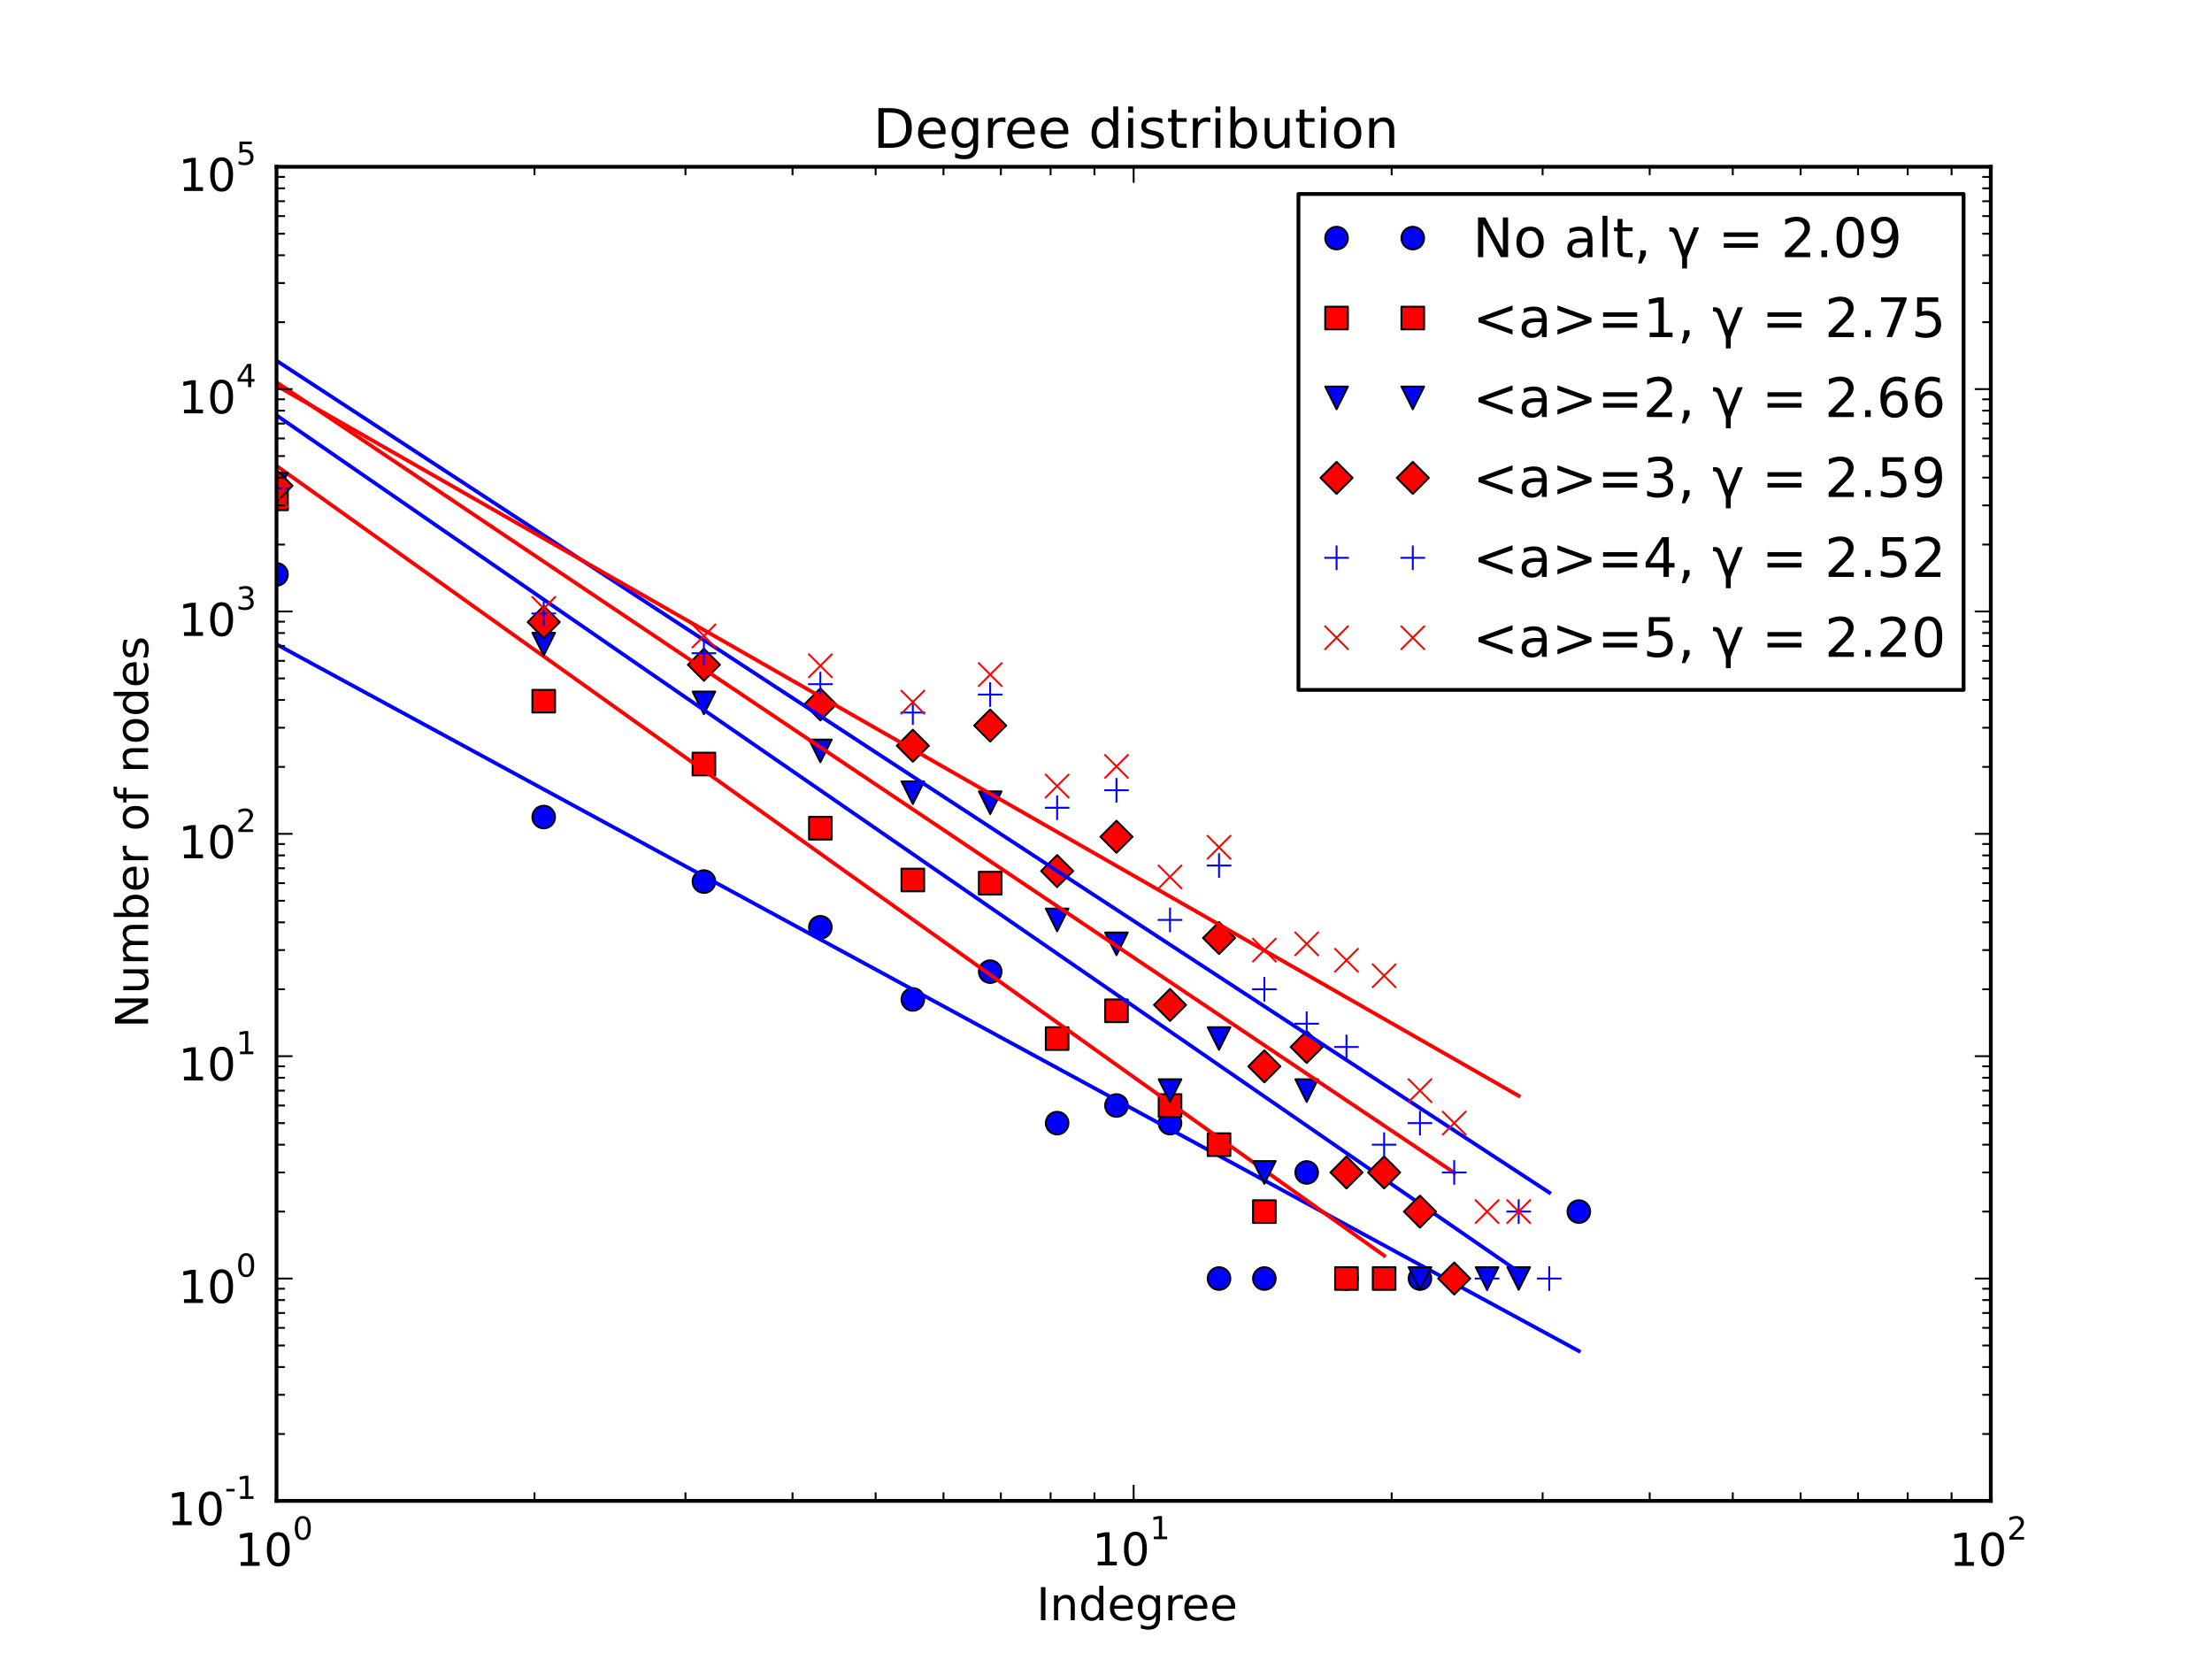 <?xml version="1.0" encoding="utf-8" standalone="no"?>
<!DOCTYPE svg PUBLIC "-//W3C//DTD SVG 1.1//EN"
  "http://www.w3.org/Graphics/SVG/1.1/DTD/svg11.dtd">
<!-- Created with matplotlib (http://matplotlib.sourceforge.net/) -->
<svg height="441pt" version="1.1" viewBox="0 0 585 441" width="585pt" xmlns="http://www.w3.org/2000/svg" xmlns:xlink="http://www.w3.org/1999/xlink">
 <defs>
  <style type="text/css">
*{stroke-linecap:square;stroke-linejoin:round;}
  </style>
 </defs>
 <g id="figure_1">
  <g id="patch_1">
   <path d="
M0 441
L585 441
L585 0
L0 0
z
" style="fill:#ffffff;"/>
  </g>
  <g id="axes_1">
   <g id="patch_2">
    <path d="
M73.125 396.9
L526.5 396.9
L526.5 44.1
L73.125 44.1
z
" style="fill:#ffffff;"/>
   </g>
   <g id="line2d_1">
    <defs>
     <path d="
M0 3
C0.796 3 1.559 2.684 2.121 2.121
C2.684 1.559 3 0.796 3 0
C3 -0.796 2.684 -1.559 2.121 -2.121
C1.559 -2.684 0.796 -3 0 -3
C-0.796 -3 -1.559 -2.684 -2.121 -2.121
C-2.684 -1.559 -3 -0.796 -3 0
C-3 0.796 -2.684 1.559 -2.121 2.121
C-1.559 2.684 -0.796 3 0 3
z
" id="m97ccdbe907" style="stroke:#000000;stroke-linecap:butt;stroke-width:0.5;"/>
    </defs>
    <g clip-path="url(#p5873ec822d)">
     <use style="fill:#0000ff;stroke:#000000;stroke-linecap:butt;stroke-width:0.5;" x="73.125" xlink:href="#m97ccdbe907" y="151.897"/>
     <use style="fill:#0000ff;stroke:#000000;stroke-linecap:butt;stroke-width:0.5;" x="143.796" xlink:href="#m97ccdbe907" y="216.058"/>
     <use style="fill:#0000ff;stroke:#000000;stroke-linecap:butt;stroke-width:0.5;" x="186.164" xlink:href="#m97ccdbe907" y="233.123"/>
     <use style="fill:#0000ff;stroke:#000000;stroke-linecap:butt;stroke-width:0.5;" x="216.956" xlink:href="#m97ccdbe907" y="245.209"/>
     <use style="fill:#0000ff;stroke:#000000;stroke-linecap:butt;stroke-width:0.5;" x="241.414" xlink:href="#m97ccdbe907" y="264.29"/>
     <use style="fill:#0000ff;stroke:#000000;stroke-linecap:butt;stroke-width:0.5;" x="261.872" xlink:href="#m97ccdbe907" y="256.944"/>
     <use style="fill:#0000ff;stroke:#000000;stroke-linecap:butt;stroke-width:0.5;" x="279.576" xlink:href="#m97ccdbe907" y="297.001"/>
     <use style="fill:#0000ff;stroke:#000000;stroke-linecap:butt;stroke-width:0.5;" x="295.27" xlink:href="#m97ccdbe907" y="292.345"/>
     <use style="fill:#0000ff;stroke:#000000;stroke-linecap:butt;stroke-width:0.5;" x="309.433" xlink:href="#m97ccdbe907" y="297.001"/>
     <use style="fill:#0000ff;stroke:#000000;stroke-linecap:butt;stroke-width:0.5;" x="322.392" xlink:href="#m97ccdbe907" y="338.1"/>
     <use style="fill:#0000ff;stroke:#000000;stroke-linecap:butt;stroke-width:0.5;" x="334.381" xlink:href="#m97ccdbe907" y="338.1"/>
     <use style="fill:#0000ff;stroke:#000000;stroke-linecap:butt;stroke-width:0.5;" x="345.573" xlink:href="#m97ccdbe907" y="310.045"/>
     <use style="fill:#0000ff;stroke:#000000;stroke-linecap:butt;stroke-width:0.5;" x="356.097" xlink:href="#m97ccdbe907" y="338.1"/>
     <use style="fill:#0000ff;stroke:#000000;stroke-linecap:butt;stroke-width:0.5;" x="366.056" xlink:href="#m97ccdbe907" y="310.045"/>
     <use style="fill:#0000ff;stroke:#000000;stroke-linecap:butt;stroke-width:0.5;" x="375.531" xlink:href="#m97ccdbe907" y="338.1"/>
     <use style="fill:#0000ff;stroke:#000000;stroke-linecap:butt;stroke-width:0.5;" x="417.55" xlink:href="#m97ccdbe907" y="320.399"/>
    </g>
   </g>
   <g id="line2d_2">
    <path clip-path="url(#p5873ec822d)" d="
M73.125 170.389
L143.796 208.735
L186.164 231.724
L216.956 248.432
L241.414 261.703
L261.872 272.804
L279.576 282.41
L295.27 290.925
L309.433 298.61
L322.392 305.642
L334.381 312.147
L345.573 318.22
L356.097 323.93
L366.056 329.334
L375.531 334.475
L417.55 357.274" style="fill:none;stroke:#0000ff;"/>
   </g>
   <g id="line2d_3">
    <defs>
     <path d="
M-3 3
L3 3
L3 -3
L-3 -3
z
" id="ma6b753e2be" style="stroke:#000000;stroke-linecap:butt;stroke-linejoin:miter;stroke-width:0.5;"/>
    </defs>
    <g clip-path="url(#p5873ec822d)">
     <use style="fill:#ff0000;stroke:#000000;stroke-linecap:butt;stroke-linejoin:miter;stroke-width:0.5;" x="73.125" xlink:href="#ma6b753e2be" y="131.925"/>
     <use style="fill:#ff0000;stroke:#000000;stroke-linecap:butt;stroke-linejoin:miter;stroke-width:0.5;" x="143.796" xlink:href="#ma6b753e2be" y="185.42"/>
     <use style="fill:#ff0000;stroke:#000000;stroke-linecap:butt;stroke-linejoin:miter;stroke-width:0.5;" x="186.164" xlink:href="#ma6b753e2be" y="202.045"/>
     <use style="fill:#ff0000;stroke:#000000;stroke-linecap:butt;stroke-linejoin:miter;stroke-width:0.5;" x="216.956" xlink:href="#ma6b753e2be" y="219.012"/>
     <use style="fill:#ff0000;stroke:#000000;stroke-linecap:butt;stroke-linejoin:miter;stroke-width:0.5;" x="241.414" xlink:href="#ma6b753e2be" y="232.707"/>
     <use style="fill:#ff0000;stroke:#000000;stroke-linecap:butt;stroke-linejoin:miter;stroke-width:0.5;" x="261.872" xlink:href="#ma6b753e2be" y="233.545"/>
     <use style="fill:#ff0000;stroke:#000000;stroke-linecap:butt;stroke-linejoin:miter;stroke-width:0.5;" x="279.576" xlink:href="#ma6b753e2be" y="274.644"/>
     <use style="fill:#ff0000;stroke:#000000;stroke-linecap:butt;stroke-linejoin:miter;stroke-width:0.5;" x="295.27" xlink:href="#ma6b753e2be" y="267.298"/>
     <use style="fill:#ff0000;stroke:#000000;stroke-linecap:butt;stroke-linejoin:miter;stroke-width:0.5;" x="309.433" xlink:href="#ma6b753e2be" y="292.345"/>
     <use style="fill:#ff0000;stroke:#000000;stroke-linecap:butt;stroke-linejoin:miter;stroke-width:0.5;" x="322.392" xlink:href="#ma6b753e2be" y="302.699"/>
     <use style="fill:#ff0000;stroke:#000000;stroke-linecap:butt;stroke-linejoin:miter;stroke-width:0.5;" x="334.381" xlink:href="#ma6b753e2be" y="320.399"/>
     <use style="fill:#ff0000;stroke:#000000;stroke-linecap:butt;stroke-linejoin:miter;stroke-width:0.5;" x="356.097" xlink:href="#ma6b753e2be" y="338.1"/>
     <use style="fill:#ff0000;stroke:#000000;stroke-linecap:butt;stroke-linejoin:miter;stroke-width:0.5;" x="366.056" xlink:href="#ma6b753e2be" y="338.1"/>
    </g>
   </g>
   <g id="line2d_4">
    <path clip-path="url(#p5873ec822d)" d="
M73.125 123.184
L143.796 173.574
L186.164 203.783
L216.956 225.738
L241.414 243.177
L261.872 257.764
L279.576 270.388
L295.27 281.578
L309.433 291.676
L322.392 300.916
L334.381 309.464
L356.097 324.948
L366.056 332.049" style="fill:none;stroke:#ff0000;"/>
   </g>
   <g id="line2d_5">
    <defs>
     <path d="
M-3.67394e-16 3
L3 -3
L-3 -3
z
" id="m120b559a98" style="stroke:#000000;stroke-linecap:butt;stroke-linejoin:miter;stroke-width:0.5;"/>
    </defs>
    <g clip-path="url(#p5873ec822d)">
     <use style="fill:#0000ff;stroke:#000000;stroke-linecap:butt;stroke-linejoin:miter;stroke-width:0.5;" x="73.125" xlink:href="#m120b559a98" y="128.001"/>
     <use style="fill:#0000ff;stroke:#000000;stroke-linecap:butt;stroke-linejoin:miter;stroke-width:0.5;" x="143.796" xlink:href="#m120b559a98" y="170.338"/>
     <use style="fill:#0000ff;stroke:#000000;stroke-linecap:butt;stroke-linejoin:miter;stroke-width:0.5;" x="186.164" xlink:href="#m120b559a98" y="185.877"/>
     <use style="fill:#0000ff;stroke:#000000;stroke-linecap:butt;stroke-linejoin:miter;stroke-width:0.5;" x="216.956" xlink:href="#m120b559a98" y="198.573"/>
     <use style="fill:#0000ff;stroke:#000000;stroke-linecap:butt;stroke-linejoin:miter;stroke-width:0.5;" x="241.414" xlink:href="#m120b559a98" y="209.64"/>
     <use style="fill:#0000ff;stroke:#000000;stroke-linecap:butt;stroke-linejoin:miter;stroke-width:0.5;" x="261.872" xlink:href="#m120b559a98" y="212.275"/>
     <use style="fill:#0000ff;stroke:#000000;stroke-linecap:butt;stroke-linejoin:miter;stroke-width:0.5;" x="279.576" xlink:href="#m120b559a98" y="243.268"/>
     <use style="fill:#0000ff;stroke:#000000;stroke-linecap:butt;stroke-linejoin:miter;stroke-width:0.5;" x="295.27" xlink:href="#m120b559a98" y="249.597"/>
     <use style="fill:#0000ff;stroke:#000000;stroke-linecap:butt;stroke-linejoin:miter;stroke-width:0.5;" x="309.433" xlink:href="#m120b559a98" y="288.408"/>
     <use style="fill:#0000ff;stroke:#000000;stroke-linecap:butt;stroke-linejoin:miter;stroke-width:0.5;" x="322.392" xlink:href="#m120b559a98" y="274.644"/>
     <use style="fill:#0000ff;stroke:#000000;stroke-linecap:butt;stroke-linejoin:miter;stroke-width:0.5;" x="334.381" xlink:href="#m120b559a98" y="310.045"/>
     <use style="fill:#0000ff;stroke:#000000;stroke-linecap:butt;stroke-linejoin:miter;stroke-width:0.5;" x="345.573" xlink:href="#m120b559a98" y="288.408"/>
     <use style="fill:#0000ff;stroke:#000000;stroke-linecap:butt;stroke-linejoin:miter;stroke-width:0.5;" x="375.531" xlink:href="#m120b559a98" y="338.1"/>
     <use style="fill:#0000ff;stroke:#000000;stroke-linecap:butt;stroke-linejoin:miter;stroke-width:0.5;" x="393.275" xlink:href="#m120b559a98" y="338.1"/>
     <use style="fill:#0000ff;stroke:#000000;stroke-linecap:butt;stroke-linejoin:miter;stroke-width:0.5;" x="401.642" xlink:href="#m120b559a98" y="338.1"/>
    </g>
   </g>
   <g id="line2d_6">
    <path clip-path="url(#p5873ec822d)" d="
M73.125 109.823
L143.796 158.549
L186.164 187.761
L216.956 208.992
L241.414 225.855
L261.872 239.96
L279.576 252.167
L295.27 262.988
L309.433 272.753
L322.392 281.688
L334.381 289.954
L345.573 297.67
L375.531 318.326
L393.275 330.56
L401.642 336.329" style="fill:none;stroke:#0000ff;"/>
   </g>
   <g id="line2d_7">
    <defs>
     <path d="
M-3.33067e-16 4.243
L4.243 0
L5.55112e-16 -4.243
L-4.243 -8.88178e-16
z
" id="mbbe9bed2f2" style="stroke:#000000;stroke-linecap:butt;stroke-linejoin:miter;stroke-width:0.5;"/>
    </defs>
    <g clip-path="url(#p5873ec822d)">
     <use style="fill:#ff0000;stroke:#000000;stroke-linecap:butt;stroke-linejoin:miter;stroke-width:0.5;" x="73.125" xlink:href="#mbbe9bed2f2" y="128.463"/>
     <use style="fill:#ff0000;stroke:#000000;stroke-linecap:butt;stroke-linejoin:miter;stroke-width:0.5;" x="143.796" xlink:href="#mbbe9bed2f2" y="164.504"/>
     <use style="fill:#ff0000;stroke:#000000;stroke-linecap:butt;stroke-linejoin:miter;stroke-width:0.5;" x="186.164" xlink:href="#mbbe9bed2f2" y="175.787"/>
     <use style="fill:#ff0000;stroke:#000000;stroke-linecap:butt;stroke-linejoin:miter;stroke-width:0.5;" x="216.956" xlink:href="#mbbe9bed2f2" y="186.275"/>
     <use style="fill:#ff0000;stroke:#000000;stroke-linecap:butt;stroke-linejoin:miter;stroke-width:0.5;" x="241.414" xlink:href="#mbbe9bed2f2" y="197.203"/>
     <use style="fill:#ff0000;stroke:#000000;stroke-linecap:butt;stroke-linejoin:miter;stroke-width:0.5;" x="261.872" xlink:href="#mbbe9bed2f2" y="191.856"/>
     <use style="fill:#ff0000;stroke:#000000;stroke-linecap:butt;stroke-linejoin:miter;stroke-width:0.5;" x="279.576" xlink:href="#mbbe9bed2f2" y="230.348"/>
     <use style="fill:#ff0000;stroke:#000000;stroke-linecap:butt;stroke-linejoin:miter;stroke-width:0.5;" x="295.27" xlink:href="#mbbe9bed2f2" y="221.278"/>
     <use style="fill:#ff0000;stroke:#000000;stroke-linecap:butt;stroke-linejoin:miter;stroke-width:0.5;" x="309.433" xlink:href="#mbbe9bed2f2" y="265.75"/>
     <use style="fill:#ff0000;stroke:#000000;stroke-linecap:butt;stroke-linejoin:miter;stroke-width:0.5;" x="322.392" xlink:href="#mbbe9bed2f2" y="248.049"/>
     <use style="fill:#ff0000;stroke:#000000;stroke-linecap:butt;stroke-linejoin:miter;stroke-width:0.5;" x="334.381" xlink:href="#mbbe9bed2f2" y="281.991"/>
     <use style="fill:#ff0000;stroke:#000000;stroke-linecap:butt;stroke-linejoin:miter;stroke-width:0.5;" x="345.573" xlink:href="#mbbe9bed2f2" y="276.866"/>
     <use style="fill:#ff0000;stroke:#000000;stroke-linecap:butt;stroke-linejoin:miter;stroke-width:0.5;" x="356.097" xlink:href="#mbbe9bed2f2" y="310.045"/>
     <use style="fill:#ff0000;stroke:#000000;stroke-linecap:butt;stroke-linejoin:miter;stroke-width:0.5;" x="366.056" xlink:href="#mbbe9bed2f2" y="310.045"/>
     <use style="fill:#ff0000;stroke:#000000;stroke-linecap:butt;stroke-linejoin:miter;stroke-width:0.5;" x="375.531" xlink:href="#mbbe9bed2f2" y="320.399"/>
     <use style="fill:#ff0000;stroke:#000000;stroke-linecap:butt;stroke-linejoin:miter;stroke-width:0.5;" x="384.587" xlink:href="#mbbe9bed2f2" y="338.1"/>
    </g>
   </g>
   <g id="line2d_8">
    <path clip-path="url(#p5873ec822d)" d="
M73.125 101.074
L143.796 148.506
L186.164 176.942
L216.956 197.609
L241.414 214.024
L261.872 227.755
L279.576 239.638
L295.27 250.171
L309.433 259.677
L322.392 268.375
L334.381 276.421
L345.573 283.933
L356.097 290.996
L366.056 297.681
L375.531 304.04
L384.587 310.118" style="fill:none;stroke:#ff0000;"/>
   </g>
   <g id="line2d_9">
    <defs>
     <path d="
M-3 0
L3 0
M0 3
L0 -3" id="meed6b43e94" style="stroke:#0000ff;stroke-linecap:butt;stroke-width:0.5;"/>
    </defs>
    <g clip-path="url(#p5873ec822d)">
     <use style="fill:#0000ff;stroke:#0000ff;stroke-linecap:butt;stroke-width:0.5;" x="73.125" xlink:href="#meed6b43e94" y="129.117"/>
     <use style="fill:#0000ff;stroke:#0000ff;stroke-linecap:butt;stroke-width:0.5;" x="143.796" xlink:href="#meed6b43e94" y="162.242"/>
     <use style="fill:#0000ff;stroke:#0000ff;stroke-linecap:butt;stroke-width:0.5;" x="186.164" xlink:href="#meed6b43e94" y="172.74"/>
     <use style="fill:#0000ff;stroke:#0000ff;stroke-linecap:butt;stroke-width:0.5;" x="216.956" xlink:href="#meed6b43e94" y="180.926"/>
     <use style="fill:#0000ff;stroke:#0000ff;stroke-linecap:butt;stroke-width:0.5;" x="241.414" xlink:href="#meed6b43e94" y="188.436"/>
     <use style="fill:#0000ff;stroke:#0000ff;stroke-linecap:butt;stroke-width:0.5;" x="261.872" xlink:href="#meed6b43e94" y="183.671"/>
     <use style="fill:#0000ff;stroke:#0000ff;stroke-linecap:butt;stroke-width:0.5;" x="279.576" xlink:href="#meed6b43e94" y="213.604"/>
     <use style="fill:#0000ff;stroke:#0000ff;stroke-linecap:butt;stroke-width:0.5;" x="295.27" xlink:href="#meed6b43e94" y="208.981"/>
     <use style="fill:#0000ff;stroke:#0000ff;stroke-linecap:butt;stroke-width:0.5;" x="309.433" xlink:href="#meed6b43e94" y="243.268"/>
     <use style="fill:#0000ff;stroke:#0000ff;stroke-linecap:butt;stroke-width:0.5;" x="322.392" xlink:href="#meed6b43e94" y="228.889"/>
     <use style="fill:#0000ff;stroke:#0000ff;stroke-linecap:butt;stroke-width:0.5;" x="334.381" xlink:href="#meed6b43e94" y="261.599"/>
     <use style="fill:#0000ff;stroke:#0000ff;stroke-linecap:butt;stroke-width:0.5;" x="345.573" xlink:href="#meed6b43e94" y="270.708"/>
     <use style="fill:#0000ff;stroke:#0000ff;stroke-linecap:butt;stroke-width:0.5;" x="356.097" xlink:href="#meed6b43e94" y="276.866"/>
     <use style="fill:#0000ff;stroke:#0000ff;stroke-linecap:butt;stroke-width:0.5;" x="366.056" xlink:href="#meed6b43e94" y="302.699"/>
     <use style="fill:#0000ff;stroke:#0000ff;stroke-linecap:butt;stroke-width:0.5;" x="375.531" xlink:href="#meed6b43e94" y="297.001"/>
     <use style="fill:#0000ff;stroke:#0000ff;stroke-linecap:butt;stroke-width:0.5;" x="384.587" xlink:href="#meed6b43e94" y="310.045"/>
     <use style="fill:#0000ff;stroke:#0000ff;stroke-linecap:butt;stroke-width:0.5;" x="393.275" xlink:href="#meed6b43e94" y="338.1"/>
     <use style="fill:#0000ff;stroke:#0000ff;stroke-linecap:butt;stroke-width:0.5;" x="401.642" xlink:href="#meed6b43e94" y="320.399"/>
     <use style="fill:#0000ff;stroke:#0000ff;stroke-linecap:butt;stroke-width:0.5;" x="409.723" xlink:href="#meed6b43e94" y="338.1"/>
    </g>
   </g>
   <g id="line2d_10">
    <path clip-path="url(#p5873ec822d)" d="
M73.125 95.376
L143.796 141.564
L186.164 169.255
L216.956 189.38
L241.414 205.365
L261.872 218.736
L279.576 230.307
L295.27 240.564
L309.433 249.82
L322.392 258.29
L334.381 266.126
L345.573 273.44
L356.097 280.318
L366.056 286.827
L375.531 293.02
L384.587 298.938
L393.275 304.617
L401.642 310.085
L409.723 315.367" style="fill:none;stroke:#0000ff;"/>
   </g>
   <g id="line2d_11">
    <defs>
     <path d="
M-3 3
L3 -3
M-3 -3
L3 3" id="mc08ce01711" style="stroke:#ff0000;stroke-linecap:butt;stroke-width:0.5;"/>
    </defs>
    <g clip-path="url(#p5873ec822d)">
     <use style="fill:#ff0000;stroke:#ff0000;stroke-linecap:butt;stroke-width:0.5;" x="73.125" xlink:href="#mc08ce01711" y="131.057"/>
     <use style="fill:#ff0000;stroke:#ff0000;stroke-linecap:butt;stroke-width:0.5;" x="143.796" xlink:href="#mc08ce01711" y="160.896"/>
     <use style="fill:#ff0000;stroke:#ff0000;stroke-linecap:butt;stroke-width:0.5;" x="186.164" xlink:href="#mc08ce01711" y="168.176"/>
     <use style="fill:#ff0000;stroke:#ff0000;stroke-linecap:butt;stroke-width:0.5;" x="216.956" xlink:href="#mc08ce01711" y="176.055"/>
     <use style="fill:#ff0000;stroke:#ff0000;stroke-linecap:butt;stroke-width:0.5;" x="241.414" xlink:href="#mc08ce01711" y="185.68"/>
     <use style="fill:#ff0000;stroke:#ff0000;stroke-linecap:butt;stroke-width:0.5;" x="261.872" xlink:href="#mc08ce01711" y="178.399"/>
     <use style="fill:#ff0000;stroke:#ff0000;stroke-linecap:butt;stroke-width:0.5;" x="279.576" xlink:href="#mc08ce01711" y="207.867"/>
     <use style="fill:#ff0000;stroke:#ff0000;stroke-linecap:butt;stroke-width:0.5;" x="295.27" xlink:href="#mc08ce01711" y="202.672"/>
     <use style="fill:#ff0000;stroke:#ff0000;stroke-linecap:butt;stroke-width:0.5;" x="309.433" xlink:href="#mc08ce01711" y="231.897"/>
     <use style="fill:#ff0000;stroke:#ff0000;stroke-linecap:butt;stroke-width:0.5;" x="322.392" xlink:href="#mc08ce01711" y="224.056"/>
     <use style="fill:#ff0000;stroke:#ff0000;stroke-linecap:butt;stroke-width:0.5;" x="334.381" xlink:href="#mc08ce01711" y="251.245"/>
     <use style="fill:#ff0000;stroke:#ff0000;stroke-linecap:butt;stroke-width:0.5;" x="345.573" xlink:href="#mc08ce01711" y="249.597"/>
     <use style="fill:#ff0000;stroke:#ff0000;stroke-linecap:butt;stroke-width:0.5;" x="356.097" xlink:href="#mc08ce01711" y="253.936"/>
     <use style="fill:#ff0000;stroke:#ff0000;stroke-linecap:butt;stroke-width:0.5;" x="366.056" xlink:href="#mc08ce01711" y="258.03"/>
     <use style="fill:#ff0000;stroke:#ff0000;stroke-linecap:butt;stroke-width:0.5;" x="375.531" xlink:href="#mc08ce01711" y="288.408"/>
     <use style="fill:#ff0000;stroke:#ff0000;stroke-linecap:butt;stroke-width:0.5;" x="384.587" xlink:href="#mc08ce01711" y="297.001"/>
     <use style="fill:#ff0000;stroke:#ff0000;stroke-linecap:butt;stroke-width:0.5;" x="393.275" xlink:href="#mc08ce01711" y="320.399"/>
     <use style="fill:#ff0000;stroke:#ff0000;stroke-linecap:butt;stroke-width:0.5;" x="401.642" xlink:href="#mc08ce01711" y="320.399"/>
    </g>
   </g>
   <g id="line2d_12">
    <path clip-path="url(#p5873ec822d)" d="
M73.125 101.981
L143.796 142.382
L186.164 166.604
L216.956 184.207
L241.414 198.19
L261.872 209.885
L279.576 220.007
L295.27 228.979
L309.433 237.076
L322.392 244.484
L334.381 251.338
L345.573 257.736
L356.097 263.753
L366.056 269.447
L375.531 274.863
L384.587 280.04
L393.275 285.008
L401.642 289.791" style="fill:none;stroke:#ff0000;"/>
   </g>
   <g id="matplotlib.axis_1">
    <g id="xtick_1">
     <g id="line2d_13">
      <defs>
       <path d="
M0 0
L0 -4" id="m0012dd4eef" style="stroke:#000000;stroke-linecap:butt;stroke-width:0.5;"/>
      </defs>
      <g>
       <use style="stroke:#000000;stroke-linecap:butt;stroke-width:0.5;" x="73.125" xlink:href="#m0012dd4eef" y="396.9"/>
      </g>
     </g>
     <g id="line2d_14">
      <defs>
       <path d="
M0 0
L0 4" id="m476344969c" style="stroke:#000000;stroke-linecap:butt;stroke-width:0.5;"/>
      </defs>
      <g>
       <use style="stroke:#000000;stroke-linecap:butt;stroke-width:0.5;" x="73.125" xlink:href="#m476344969c" y="44.1"/>
      </g>
     </g>
     <g id="text_1">
      <!-- $\mathdefault{10^{0}}$ -->
      <defs>
       <path d="
M12.406 8.297
L28.516 8.297
L28.516 63.922
L10.984 60.406
L10.984 69.391
L28.422 72.906
L38.281 72.906
L38.281 8.297
L54.391 8.297
L54.391 0
L12.406 0
z
" id="DejaVuSans-31"/>
       <path d="
M31.781 66.406
Q24.172 66.406 20.328 58.906
Q16.5 51.422 16.5 36.375
Q16.5 21.391 20.328 13.891
Q24.172 6.391 31.781 6.391
Q39.453 6.391 43.281 13.891
Q47.125 21.391 47.125 36.375
Q47.125 51.422 43.281 58.906
Q39.453 66.406 31.781 66.406
M31.781 74.219
Q44.047 74.219 50.516 64.516
Q56.984 54.828 56.984 36.375
Q56.984 17.969 50.516 8.266
Q44.047 -1.422 31.781 -1.422
Q19.531 -1.422 13.062 8.266
Q6.594 17.969 6.594 36.375
Q6.594 54.828 13.062 64.516
Q19.531 74.219 31.781 74.219" id="DejaVuSans-30"/>
      </defs>
      <g transform="translate(62.145 414.34)scale(0.12 -0.12)">
       <use transform="translate(0.0 2.234)" xlink:href="#DejaVuSans-31"/>
       <use transform="translate(63.623 2.234)" xlink:href="#DejaVuSans-30"/>
       <use transform="translate(127.246 60.047)scale(0.7)" xlink:href="#DejaVuSans-30"/>
      </g>
     </g>
    </g>
    <g id="xtick_2">
     <g id="line2d_15">
      <g>
       <use style="stroke:#000000;stroke-linecap:butt;stroke-width:0.5;" x="299.812" xlink:href="#m0012dd4eef" y="396.9"/>
      </g>
     </g>
     <g id="line2d_16">
      <g>
       <use style="stroke:#000000;stroke-linecap:butt;stroke-width:0.5;" x="299.812" xlink:href="#m476344969c" y="44.1"/>
      </g>
     </g>
     <g id="text_2">
      <!-- $\mathdefault{10^{1}}$ -->
      <g transform="translate(288.832 414.22)scale(0.12 -0.12)">
       <use transform="translate(0.0 2.153)" xlink:href="#DejaVuSans-31"/>
       <use transform="translate(63.623 2.153)" xlink:href="#DejaVuSans-30"/>
       <use transform="translate(127.246 59.966)scale(0.7)" xlink:href="#DejaVuSans-31"/>
      </g>
     </g>
    </g>
    <g id="xtick_3">
     <g id="line2d_17">
      <g>
       <use style="stroke:#000000;stroke-linecap:butt;stroke-width:0.5;" x="526.5" xlink:href="#m0012dd4eef" y="396.9"/>
      </g>
     </g>
     <g id="line2d_18">
      <g>
       <use style="stroke:#000000;stroke-linecap:butt;stroke-width:0.5;" x="526.5" xlink:href="#m476344969c" y="44.1"/>
      </g>
     </g>
     <g id="text_3">
      <!-- $\mathdefault{10^{2}}$ -->
      <defs>
       <path d="
M19.188 8.297
L53.609 8.297
L53.609 0
L7.328 0
L7.328 8.297
Q12.938 14.109 22.625 23.891
Q32.328 33.688 34.812 36.531
Q39.547 41.844 41.422 45.531
Q43.312 49.219 43.312 52.781
Q43.312 58.594 39.234 62.25
Q35.156 65.922 28.609 65.922
Q23.969 65.922 18.812 64.312
Q13.672 62.703 7.812 59.422
L7.812 69.391
Q13.766 71.781 18.938 73
Q24.125 74.219 28.422 74.219
Q39.75 74.219 46.484 68.547
Q53.219 62.891 53.219 53.422
Q53.219 48.922 51.531 44.891
Q49.859 40.875 45.406 35.406
Q44.188 33.984 37.641 27.219
Q31.109 20.453 19.188 8.297" id="DejaVuSans-32"/>
      </defs>
      <g transform="translate(515.52 414.34)scale(0.12 -0.12)">
       <use transform="translate(0.0 2.234)" xlink:href="#DejaVuSans-31"/>
       <use transform="translate(63.623 2.234)" xlink:href="#DejaVuSans-30"/>
       <use transform="translate(127.246 60.047)scale(0.7)" xlink:href="#DejaVuSans-32"/>
      </g>
     </g>
    </g>
    <g id="xtick_4">
     <g id="line2d_19">
      <defs>
       <path d="
M0 0
L0 -2" id="m69b1a1edd1" style="stroke:#000000;stroke-linecap:butt;stroke-width:0.5;"/>
      </defs>
      <g>
       <use style="stroke:#000000;stroke-linecap:butt;stroke-width:0.5;" x="141.365" xlink:href="#m69b1a1edd1" y="396.9"/>
      </g>
     </g>
     <g id="line2d_20">
      <defs>
       <path d="
M0 0
L0 2" id="m9ad4d917ad" style="stroke:#000000;stroke-linecap:butt;stroke-width:0.5;"/>
      </defs>
      <g>
       <use style="stroke:#000000;stroke-linecap:butt;stroke-width:0.5;" x="141.365" xlink:href="#m9ad4d917ad" y="44.1"/>
      </g>
     </g>
    </g>
    <g id="xtick_5">
     <g id="line2d_21">
      <g>
       <use style="stroke:#000000;stroke-linecap:butt;stroke-width:0.5;" x="181.282" xlink:href="#m69b1a1edd1" y="396.9"/>
      </g>
     </g>
     <g id="line2d_22">
      <g>
       <use style="stroke:#000000;stroke-linecap:butt;stroke-width:0.5;" x="181.282" xlink:href="#m9ad4d917ad" y="44.1"/>
      </g>
     </g>
    </g>
    <g id="xtick_6">
     <g id="line2d_23">
      <g>
       <use style="stroke:#000000;stroke-linecap:butt;stroke-width:0.5;" x="209.604" xlink:href="#m69b1a1edd1" y="396.9"/>
      </g>
     </g>
     <g id="line2d_24">
      <g>
       <use style="stroke:#000000;stroke-linecap:butt;stroke-width:0.5;" x="209.604" xlink:href="#m9ad4d917ad" y="44.1"/>
      </g>
     </g>
    </g>
    <g id="xtick_7">
     <g id="line2d_25">
      <g>
       <use style="stroke:#000000;stroke-linecap:butt;stroke-width:0.5;" x="231.573" xlink:href="#m69b1a1edd1" y="396.9"/>
      </g>
     </g>
     <g id="line2d_26">
      <g>
       <use style="stroke:#000000;stroke-linecap:butt;stroke-width:0.5;" x="231.573" xlink:href="#m9ad4d917ad" y="44.1"/>
      </g>
     </g>
    </g>
    <g id="xtick_8">
     <g id="line2d_27">
      <g>
       <use style="stroke:#000000;stroke-linecap:butt;stroke-width:0.5;" x="249.522" xlink:href="#m69b1a1edd1" y="396.9"/>
      </g>
     </g>
     <g id="line2d_28">
      <g>
       <use style="stroke:#000000;stroke-linecap:butt;stroke-width:0.5;" x="249.522" xlink:href="#m9ad4d917ad" y="44.1"/>
      </g>
     </g>
    </g>
    <g id="xtick_9">
     <g id="line2d_29">
      <g>
       <use style="stroke:#000000;stroke-linecap:butt;stroke-width:0.5;" x="264.698" xlink:href="#m69b1a1edd1" y="396.9"/>
      </g>
     </g>
     <g id="line2d_30">
      <g>
       <use style="stroke:#000000;stroke-linecap:butt;stroke-width:0.5;" x="264.698" xlink:href="#m9ad4d917ad" y="44.1"/>
      </g>
     </g>
    </g>
    <g id="xtick_10">
     <g id="line2d_31">
      <g>
       <use style="stroke:#000000;stroke-linecap:butt;stroke-width:0.5;" x="277.844" xlink:href="#m69b1a1edd1" y="396.9"/>
      </g>
     </g>
     <g id="line2d_32">
      <g>
       <use style="stroke:#000000;stroke-linecap:butt;stroke-width:0.5;" x="277.844" xlink:href="#m9ad4d917ad" y="44.1"/>
      </g>
     </g>
    </g>
    <g id="xtick_11">
     <g id="line2d_33">
      <g>
       <use style="stroke:#000000;stroke-linecap:butt;stroke-width:0.5;" x="289.44" xlink:href="#m69b1a1edd1" y="396.9"/>
      </g>
     </g>
     <g id="line2d_34">
      <g>
       <use style="stroke:#000000;stroke-linecap:butt;stroke-width:0.5;" x="289.44" xlink:href="#m9ad4d917ad" y="44.1"/>
      </g>
     </g>
    </g>
    <g id="xtick_12">
     <g id="line2d_35">
      <g>
       <use style="stroke:#000000;stroke-linecap:butt;stroke-width:0.5;" x="368.052" xlink:href="#m69b1a1edd1" y="396.9"/>
      </g>
     </g>
     <g id="line2d_36">
      <g>
       <use style="stroke:#000000;stroke-linecap:butt;stroke-width:0.5;" x="368.052" xlink:href="#m9ad4d917ad" y="44.1"/>
      </g>
     </g>
    </g>
    <g id="xtick_13">
     <g id="line2d_37">
      <g>
       <use style="stroke:#000000;stroke-linecap:butt;stroke-width:0.5;" x="407.97" xlink:href="#m69b1a1edd1" y="396.9"/>
      </g>
     </g>
     <g id="line2d_38">
      <g>
       <use style="stroke:#000000;stroke-linecap:butt;stroke-width:0.5;" x="407.97" xlink:href="#m9ad4d917ad" y="44.1"/>
      </g>
     </g>
    </g>
    <g id="xtick_14">
     <g id="line2d_39">
      <g>
       <use style="stroke:#000000;stroke-linecap:butt;stroke-width:0.5;" x="436.292" xlink:href="#m69b1a1edd1" y="396.9"/>
      </g>
     </g>
     <g id="line2d_40">
      <g>
       <use style="stroke:#000000;stroke-linecap:butt;stroke-width:0.5;" x="436.292" xlink:href="#m9ad4d917ad" y="44.1"/>
      </g>
     </g>
    </g>
    <g id="xtick_15">
     <g id="line2d_41">
      <g>
       <use style="stroke:#000000;stroke-linecap:butt;stroke-width:0.5;" x="458.26" xlink:href="#m69b1a1edd1" y="396.9"/>
      </g>
     </g>
     <g id="line2d_42">
      <g>
       <use style="stroke:#000000;stroke-linecap:butt;stroke-width:0.5;" x="458.26" xlink:href="#m9ad4d917ad" y="44.1"/>
      </g>
     </g>
    </g>
    <g id="xtick_16">
     <g id="line2d_43">
      <g>
       <use style="stroke:#000000;stroke-linecap:butt;stroke-width:0.5;" x="476.21" xlink:href="#m69b1a1edd1" y="396.9"/>
      </g>
     </g>
     <g id="line2d_44">
      <g>
       <use style="stroke:#000000;stroke-linecap:butt;stroke-width:0.5;" x="476.21" xlink:href="#m9ad4d917ad" y="44.1"/>
      </g>
     </g>
    </g>
    <g id="xtick_17">
     <g id="line2d_45">
      <g>
       <use style="stroke:#000000;stroke-linecap:butt;stroke-width:0.5;" x="491.386" xlink:href="#m69b1a1edd1" y="396.9"/>
      </g>
     </g>
     <g id="line2d_46">
      <g>
       <use style="stroke:#000000;stroke-linecap:butt;stroke-width:0.5;" x="491.386" xlink:href="#m9ad4d917ad" y="44.1"/>
      </g>
     </g>
    </g>
    <g id="xtick_18">
     <g id="line2d_47">
      <g>
       <use style="stroke:#000000;stroke-linecap:butt;stroke-width:0.5;" x="504.532" xlink:href="#m69b1a1edd1" y="396.9"/>
      </g>
     </g>
     <g id="line2d_48">
      <g>
       <use style="stroke:#000000;stroke-linecap:butt;stroke-width:0.5;" x="504.532" xlink:href="#m9ad4d917ad" y="44.1"/>
      </g>
     </g>
    </g>
    <g id="xtick_19">
     <g id="line2d_49">
      <g>
       <use style="stroke:#000000;stroke-linecap:butt;stroke-width:0.5;" x="516.127" xlink:href="#m69b1a1edd1" y="396.9"/>
      </g>
     </g>
     <g id="line2d_50">
      <g>
       <use style="stroke:#000000;stroke-linecap:butt;stroke-width:0.5;" x="516.127" xlink:href="#m9ad4d917ad" y="44.1"/>
      </g>
     </g>
    </g>
    <g id="text_4">
     <!-- Indegree -->
     <defs>
      <path d="
M54.891 33.016
L54.891 0
L45.906 0
L45.906 32.719
Q45.906 40.484 42.875 44.328
Q39.844 48.188 33.797 48.188
Q26.516 48.188 22.312 43.547
Q18.109 38.922 18.109 30.906
L18.109 0
L9.078 0
L9.078 54.688
L18.109 54.688
L18.109 46.188
Q21.344 51.125 25.703 53.562
Q30.078 56 35.797 56
Q45.219 56 50.047 50.172
Q54.891 44.344 54.891 33.016" id="DejaVuSans-6e"/>
      <path d="
M45.406 27.984
Q45.406 37.75 41.375 43.109
Q37.359 48.484 30.078 48.484
Q22.859 48.484 18.828 43.109
Q14.797 37.75 14.797 27.984
Q14.797 18.266 18.828 12.891
Q22.859 7.516 30.078 7.516
Q37.359 7.516 41.375 12.891
Q45.406 18.266 45.406 27.984
M54.391 6.781
Q54.391 -7.172 48.188 -13.984
Q42 -20.797 29.203 -20.797
Q24.469 -20.797 20.266 -20.094
Q16.062 -19.391 12.109 -17.922
L12.109 -9.188
Q16.062 -11.328 19.922 -12.344
Q23.781 -13.375 27.781 -13.375
Q36.625 -13.375 41.016 -8.766
Q45.406 -4.156 45.406 5.172
L45.406 9.625
Q42.625 4.781 38.281 2.391
Q33.938 0 27.875 0
Q17.828 0 11.672 7.656
Q5.516 15.328 5.516 27.984
Q5.516 40.672 11.672 48.328
Q17.828 56 27.875 56
Q33.938 56 38.281 53.609
Q42.625 51.219 45.406 46.391
L45.406 54.688
L54.391 54.688
z
" id="DejaVuSans-67"/>
      <path d="
M45.406 46.391
L45.406 75.984
L54.391 75.984
L54.391 0
L45.406 0
L45.406 8.203
Q42.578 3.328 38.25 0.953
Q33.938 -1.422 27.875 -1.422
Q17.969 -1.422 11.734 6.484
Q5.516 14.406 5.516 27.297
Q5.516 40.188 11.734 48.094
Q17.969 56 27.875 56
Q33.938 56 38.25 53.625
Q42.578 51.266 45.406 46.391
M14.797 27.297
Q14.797 17.391 18.875 11.75
Q22.953 6.109 30.078 6.109
Q37.203 6.109 41.297 11.75
Q45.406 17.391 45.406 27.297
Q45.406 37.203 41.297 42.844
Q37.203 48.484 30.078 48.484
Q22.953 48.484 18.875 42.844
Q14.797 37.203 14.797 27.297" id="DejaVuSans-64"/>
      <path d="
M56.203 29.594
L56.203 25.203
L14.891 25.203
Q15.484 15.922 20.484 11.062
Q25.484 6.203 34.422 6.203
Q39.594 6.203 44.453 7.469
Q49.312 8.734 54.109 11.281
L54.109 2.781
Q49.266 0.734 44.188 -0.344
Q39.109 -1.422 33.891 -1.422
Q20.797 -1.422 13.156 6.188
Q5.516 13.812 5.516 26.812
Q5.516 40.234 12.766 48.109
Q20.016 56 32.328 56
Q43.359 56 49.781 48.891
Q56.203 41.797 56.203 29.594
M47.219 32.234
Q47.125 39.594 43.094 43.984
Q39.062 48.391 32.422 48.391
Q24.906 48.391 20.391 44.141
Q15.875 39.891 15.188 32.172
z
" id="DejaVuSans-65"/>
      <path d="
M9.812 72.906
L19.672 72.906
L19.672 0
L9.812 0
z
" id="DejaVuSans-49"/>
      <path d="
M41.109 46.297
Q39.594 47.172 37.812 47.578
Q36.031 48 33.891 48
Q26.266 48 22.188 43.047
Q18.109 38.094 18.109 28.812
L18.109 0
L9.078 0
L9.078 54.688
L18.109 54.688
L18.109 46.188
Q20.953 51.172 25.484 53.578
Q30.031 56 36.531 56
Q37.453 56 38.578 55.875
Q39.703 55.766 41.062 55.516
z
" id="DejaVuSans-72"/>
     </defs>
     <g transform="translate(274.123 428.458)scale(0.12 -0.12)">
      <use xlink:href="#DejaVuSans-49"/>
      <use x="29.492" xlink:href="#DejaVuSans-6e"/>
      <use x="92.871" xlink:href="#DejaVuSans-64"/>
      <use x="156.348" xlink:href="#DejaVuSans-65"/>
      <use x="217.871" xlink:href="#DejaVuSans-67"/>
      <use x="281.348" xlink:href="#DejaVuSans-72"/>
      <use x="320.211" xlink:href="#DejaVuSans-65"/>
      <use x="381.734" xlink:href="#DejaVuSans-65"/>
     </g>
    </g>
   </g>
   <g id="matplotlib.axis_2">
    <g id="ytick_1">
     <g id="line2d_51">
      <defs>
       <path d="
M0 0
L4 0" id="me8a85f7bf6" style="stroke:#000000;stroke-linecap:butt;stroke-width:0.5;"/>
      </defs>
      <g>
       <use style="stroke:#000000;stroke-linecap:butt;stroke-width:0.5;" x="73.125" xlink:href="#me8a85f7bf6" y="396.9"/>
      </g>
     </g>
     <g id="line2d_52">
      <defs>
       <path d="
M0 0
L-4 0" id="m1a32005dea" style="stroke:#000000;stroke-linecap:butt;stroke-width:0.5;"/>
      </defs>
      <g>
       <use style="stroke:#000000;stroke-linecap:butt;stroke-width:0.5;" x="526.5" xlink:href="#m1a32005dea" y="396.9"/>
      </g>
     </g>
     <g id="text_5">
      <!-- $\mathdefault{10^{-1}}$ -->
      <defs>
       <path d="
M4.891 31.391
L31.203 31.391
L31.203 23.391
L4.891 23.391
z
" id="DejaVuSans-2d"/>
      </defs>
      <g transform="translate(44.165 403.56)scale(0.12 -0.12)">
       <use transform="translate(0.0 2.153)" xlink:href="#DejaVuSans-31"/>
       <use transform="translate(63.623 2.153)" xlink:href="#DejaVuSans-30"/>
       <use transform="translate(127.246 59.966)scale(0.7)" xlink:href="#DejaVuSans-2d"/>
       <use transform="translate(152.505 59.966)scale(0.7)" xlink:href="#DejaVuSans-31"/>
      </g>
     </g>
    </g>
    <g id="ytick_2">
     <g id="line2d_53">
      <g>
       <use style="stroke:#000000;stroke-linecap:butt;stroke-width:0.5;" x="73.125" xlink:href="#me8a85f7bf6" y="338.1"/>
      </g>
     </g>
     <g id="line2d_54">
      <g>
       <use style="stroke:#000000;stroke-linecap:butt;stroke-width:0.5;" x="526.5" xlink:href="#m1a32005dea" y="338.1"/>
      </g>
     </g>
     <g id="text_6">
      <!-- $\mathdefault{10^{0}}$ -->
      <g transform="translate(47.165 344.82)scale(0.12 -0.12)">
       <use transform="translate(0.0 2.234)" xlink:href="#DejaVuSans-31"/>
       <use transform="translate(63.623 2.234)" xlink:href="#DejaVuSans-30"/>
       <use transform="translate(127.246 60.047)scale(0.7)" xlink:href="#DejaVuSans-30"/>
      </g>
     </g>
    </g>
    <g id="ytick_3">
     <g id="line2d_55">
      <g>
       <use style="stroke:#000000;stroke-linecap:butt;stroke-width:0.5;" x="73.125" xlink:href="#me8a85f7bf6" y="279.3"/>
      </g>
     </g>
     <g id="line2d_56">
      <g>
       <use style="stroke:#000000;stroke-linecap:butt;stroke-width:0.5;" x="526.5" xlink:href="#m1a32005dea" y="279.3"/>
      </g>
     </g>
     <g id="text_7">
      <!-- $\mathdefault{10^{1}}$ -->
      <g transform="translate(47.165 285.96)scale(0.12 -0.12)">
       <use transform="translate(0.0 2.153)" xlink:href="#DejaVuSans-31"/>
       <use transform="translate(63.623 2.153)" xlink:href="#DejaVuSans-30"/>
       <use transform="translate(127.246 59.966)scale(0.7)" xlink:href="#DejaVuSans-31"/>
      </g>
     </g>
    </g>
    <g id="ytick_4">
     <g id="line2d_57">
      <g>
       <use style="stroke:#000000;stroke-linecap:butt;stroke-width:0.5;" x="73.125" xlink:href="#me8a85f7bf6" y="220.5"/>
      </g>
     </g>
     <g id="line2d_58">
      <g>
       <use style="stroke:#000000;stroke-linecap:butt;stroke-width:0.5;" x="526.5" xlink:href="#m1a32005dea" y="220.5"/>
      </g>
     </g>
     <g id="text_8">
      <!-- $\mathdefault{10^{2}}$ -->
      <g transform="translate(47.165 227.22)scale(0.12 -0.12)">
       <use transform="translate(0.0 2.234)" xlink:href="#DejaVuSans-31"/>
       <use transform="translate(63.623 2.234)" xlink:href="#DejaVuSans-30"/>
       <use transform="translate(127.246 60.047)scale(0.7)" xlink:href="#DejaVuSans-32"/>
      </g>
     </g>
    </g>
    <g id="ytick_5">
     <g id="line2d_59">
      <g>
       <use style="stroke:#000000;stroke-linecap:butt;stroke-width:0.5;" x="73.125" xlink:href="#me8a85f7bf6" y="161.7"/>
      </g>
     </g>
     <g id="line2d_60">
      <g>
       <use style="stroke:#000000;stroke-linecap:butt;stroke-width:0.5;" x="526.5" xlink:href="#m1a32005dea" y="161.7"/>
      </g>
     </g>
     <g id="text_9">
      <!-- $\mathdefault{10^{3}}$ -->
      <defs>
       <path d="
M40.578 39.312
Q47.656 37.797 51.625 33
Q55.609 28.219 55.609 21.188
Q55.609 10.406 48.188 4.484
Q40.766 -1.422 27.094 -1.422
Q22.516 -1.422 17.656 -0.516
Q12.797 0.391 7.625 2.203
L7.625 11.719
Q11.719 9.328 16.594 8.109
Q21.484 6.891 26.812 6.891
Q36.078 6.891 40.938 10.547
Q45.797 14.203 45.797 21.188
Q45.797 27.641 41.281 31.266
Q36.766 34.906 28.719 34.906
L20.219 34.906
L20.219 43.016
L29.109 43.016
Q36.375 43.016 40.234 45.922
Q44.094 48.828 44.094 54.297
Q44.094 59.906 40.109 62.906
Q36.141 65.922 28.719 65.922
Q24.656 65.922 20.016 65.031
Q15.375 64.156 9.812 62.312
L9.812 71.094
Q15.438 72.656 20.344 73.438
Q25.25 74.219 29.594 74.219
Q40.828 74.219 47.359 69.109
Q53.906 64.016 53.906 55.328
Q53.906 49.266 50.438 45.094
Q46.969 40.922 40.578 39.312" id="DejaVuSans-33"/>
      </defs>
      <g transform="translate(47.165 168.42)scale(0.12 -0.12)">
       <use transform="translate(0.0 2.234)" xlink:href="#DejaVuSans-31"/>
       <use transform="translate(63.623 2.234)" xlink:href="#DejaVuSans-30"/>
       <use transform="translate(127.246 60.047)scale(0.7)" xlink:href="#DejaVuSans-33"/>
      </g>
     </g>
    </g>
    <g id="ytick_6">
     <g id="line2d_61">
      <g>
       <use style="stroke:#000000;stroke-linecap:butt;stroke-width:0.5;" x="73.125" xlink:href="#me8a85f7bf6" y="102.9"/>
      </g>
     </g>
     <g id="line2d_62">
      <g>
       <use style="stroke:#000000;stroke-linecap:butt;stroke-width:0.5;" x="526.5" xlink:href="#m1a32005dea" y="102.9"/>
      </g>
     </g>
     <g id="text_10">
      <!-- $\mathdefault{10^{4}}$ -->
      <defs>
       <path d="
M37.797 64.312
L12.891 25.391
L37.797 25.391
z

M35.203 72.906
L47.609 72.906
L47.609 25.391
L58.016 25.391
L58.016 17.188
L47.609 17.188
L47.609 0
L37.797 0
L37.797 17.188
L4.891 17.188
L4.891 26.703
z
" id="DejaVuSans-34"/>
      </defs>
      <g transform="translate(47.165 109.56)scale(0.12 -0.12)">
       <use transform="translate(0.0 2.153)" xlink:href="#DejaVuSans-31"/>
       <use transform="translate(63.623 2.153)" xlink:href="#DejaVuSans-30"/>
       <use transform="translate(127.246 59.966)scale(0.7)" xlink:href="#DejaVuSans-34"/>
      </g>
     </g>
    </g>
    <g id="ytick_7">
     <g id="line2d_63">
      <g>
       <use style="stroke:#000000;stroke-linecap:butt;stroke-width:0.5;" x="73.125" xlink:href="#me8a85f7bf6" y="44.1"/>
      </g>
     </g>
     <g id="line2d_64">
      <g>
       <use style="stroke:#000000;stroke-linecap:butt;stroke-width:0.5;" x="526.5" xlink:href="#m1a32005dea" y="44.1"/>
      </g>
     </g>
     <g id="text_11">
      <!-- $\mathdefault{10^{5}}$ -->
      <defs>
       <path d="
M10.797 72.906
L49.516 72.906
L49.516 64.594
L19.828 64.594
L19.828 46.734
Q21.969 47.469 24.109 47.828
Q26.266 48.188 28.422 48.188
Q40.625 48.188 47.75 41.5
Q54.891 34.812 54.891 23.391
Q54.891 11.625 47.562 5.094
Q40.234 -1.422 26.906 -1.422
Q22.312 -1.422 17.547 -0.641
Q12.797 0.141 7.719 1.703
L7.719 11.625
Q12.109 9.234 16.797 8.062
Q21.484 6.891 26.703 6.891
Q35.156 6.891 40.078 11.328
Q45.016 15.766 45.016 23.391
Q45.016 31 40.078 35.438
Q35.156 39.891 26.703 39.891
Q22.75 39.891 18.812 39.016
Q14.891 38.141 10.797 36.281
z
" id="DejaVuSans-35"/>
      </defs>
      <g transform="translate(47.165 50.76)scale(0.12 -0.12)">
       <use transform="translate(0.0 2.153)" xlink:href="#DejaVuSans-31"/>
       <use transform="translate(63.623 2.153)" xlink:href="#DejaVuSans-30"/>
       <use transform="translate(127.246 59.966)scale(0.7)" xlink:href="#DejaVuSans-35"/>
      </g>
     </g>
    </g>
    <g id="ytick_8">
     <g id="line2d_65">
      <defs>
       <path d="
M0 0
L2 0" id="md1aed85dae" style="stroke:#000000;stroke-linecap:butt;stroke-width:0.5;"/>
      </defs>
      <g>
       <use style="stroke:#000000;stroke-linecap:butt;stroke-width:0.5;" x="73.125" xlink:href="#md1aed85dae" y="379.199"/>
      </g>
     </g>
     <g id="line2d_66">
      <defs>
       <path d="
M0 0
L-2 0" id="m544cce01ee" style="stroke:#000000;stroke-linecap:butt;stroke-width:0.5;"/>
      </defs>
      <g>
       <use style="stroke:#000000;stroke-linecap:butt;stroke-width:0.5;" x="526.5" xlink:href="#m544cce01ee" y="379.199"/>
      </g>
     </g>
    </g>
    <g id="ytick_9">
     <g id="line2d_67">
      <g>
       <use style="stroke:#000000;stroke-linecap:butt;stroke-width:0.5;" x="73.125" xlink:href="#md1aed85dae" y="368.845"/>
      </g>
     </g>
     <g id="line2d_68">
      <g>
       <use style="stroke:#000000;stroke-linecap:butt;stroke-width:0.5;" x="526.5" xlink:href="#m544cce01ee" y="368.845"/>
      </g>
     </g>
    </g>
    <g id="ytick_10">
     <g id="line2d_69">
      <g>
       <use style="stroke:#000000;stroke-linecap:butt;stroke-width:0.5;" x="73.125" xlink:href="#md1aed85dae" y="361.499"/>
      </g>
     </g>
     <g id="line2d_70">
      <g>
       <use style="stroke:#000000;stroke-linecap:butt;stroke-width:0.5;" x="526.5" xlink:href="#m544cce01ee" y="361.499"/>
      </g>
     </g>
    </g>
    <g id="ytick_11">
     <g id="line2d_71">
      <g>
       <use style="stroke:#000000;stroke-linecap:butt;stroke-width:0.5;" x="73.125" xlink:href="#md1aed85dae" y="355.801"/>
      </g>
     </g>
     <g id="line2d_72">
      <g>
       <use style="stroke:#000000;stroke-linecap:butt;stroke-width:0.5;" x="526.5" xlink:href="#m544cce01ee" y="355.801"/>
      </g>
     </g>
    </g>
    <g id="ytick_12">
     <g id="line2d_73">
      <g>
       <use style="stroke:#000000;stroke-linecap:butt;stroke-width:0.5;" x="73.125" xlink:href="#md1aed85dae" y="351.145"/>
      </g>
     </g>
     <g id="line2d_74">
      <g>
       <use style="stroke:#000000;stroke-linecap:butt;stroke-width:0.5;" x="526.5" xlink:href="#m544cce01ee" y="351.145"/>
      </g>
     </g>
    </g>
    <g id="ytick_13">
     <g id="line2d_75">
      <g>
       <use style="stroke:#000000;stroke-linecap:butt;stroke-width:0.5;" x="73.125" xlink:href="#md1aed85dae" y="347.208"/>
      </g>
     </g>
     <g id="line2d_76">
      <g>
       <use style="stroke:#000000;stroke-linecap:butt;stroke-width:0.5;" x="526.5" xlink:href="#m544cce01ee" y="347.208"/>
      </g>
     </g>
    </g>
    <g id="ytick_14">
     <g id="line2d_77">
      <g>
       <use style="stroke:#000000;stroke-linecap:butt;stroke-width:0.5;" x="73.125" xlink:href="#md1aed85dae" y="343.798"/>
      </g>
     </g>
     <g id="line2d_78">
      <g>
       <use style="stroke:#000000;stroke-linecap:butt;stroke-width:0.5;" x="526.5" xlink:href="#m544cce01ee" y="343.798"/>
      </g>
     </g>
    </g>
    <g id="ytick_15">
     <g id="line2d_79">
      <g>
       <use style="stroke:#000000;stroke-linecap:butt;stroke-width:0.5;" x="73.125" xlink:href="#md1aed85dae" y="340.791"/>
      </g>
     </g>
     <g id="line2d_80">
      <g>
       <use style="stroke:#000000;stroke-linecap:butt;stroke-width:0.5;" x="526.5" xlink:href="#m544cce01ee" y="340.791"/>
      </g>
     </g>
    </g>
    <g id="ytick_16">
     <g id="line2d_81">
      <g>
       <use style="stroke:#000000;stroke-linecap:butt;stroke-width:0.5;" x="73.125" xlink:href="#md1aed85dae" y="320.399"/>
      </g>
     </g>
     <g id="line2d_82">
      <g>
       <use style="stroke:#000000;stroke-linecap:butt;stroke-width:0.5;" x="526.5" xlink:href="#m544cce01ee" y="320.399"/>
      </g>
     </g>
    </g>
    <g id="ytick_17">
     <g id="line2d_83">
      <g>
       <use style="stroke:#000000;stroke-linecap:butt;stroke-width:0.5;" x="73.125" xlink:href="#md1aed85dae" y="310.045"/>
      </g>
     </g>
     <g id="line2d_84">
      <g>
       <use style="stroke:#000000;stroke-linecap:butt;stroke-width:0.5;" x="526.5" xlink:href="#m544cce01ee" y="310.045"/>
      </g>
     </g>
    </g>
    <g id="ytick_18">
     <g id="line2d_85">
      <g>
       <use style="stroke:#000000;stroke-linecap:butt;stroke-width:0.5;" x="73.125" xlink:href="#md1aed85dae" y="302.699"/>
      </g>
     </g>
     <g id="line2d_86">
      <g>
       <use style="stroke:#000000;stroke-linecap:butt;stroke-width:0.5;" x="526.5" xlink:href="#m544cce01ee" y="302.699"/>
      </g>
     </g>
    </g>
    <g id="ytick_19">
     <g id="line2d_87">
      <g>
       <use style="stroke:#000000;stroke-linecap:butt;stroke-width:0.5;" x="73.125" xlink:href="#md1aed85dae" y="297.001"/>
      </g>
     </g>
     <g id="line2d_88">
      <g>
       <use style="stroke:#000000;stroke-linecap:butt;stroke-width:0.5;" x="526.5" xlink:href="#m544cce01ee" y="297.001"/>
      </g>
     </g>
    </g>
    <g id="ytick_20">
     <g id="line2d_89">
      <g>
       <use style="stroke:#000000;stroke-linecap:butt;stroke-width:0.5;" x="73.125" xlink:href="#md1aed85dae" y="292.345"/>
      </g>
     </g>
     <g id="line2d_90">
      <g>
       <use style="stroke:#000000;stroke-linecap:butt;stroke-width:0.5;" x="526.5" xlink:href="#m544cce01ee" y="292.345"/>
      </g>
     </g>
    </g>
    <g id="ytick_21">
     <g id="line2d_91">
      <g>
       <use style="stroke:#000000;stroke-linecap:butt;stroke-width:0.5;" x="73.125" xlink:href="#md1aed85dae" y="288.408"/>
      </g>
     </g>
     <g id="line2d_92">
      <g>
       <use style="stroke:#000000;stroke-linecap:butt;stroke-width:0.5;" x="526.5" xlink:href="#m544cce01ee" y="288.408"/>
      </g>
     </g>
    </g>
    <g id="ytick_22">
     <g id="line2d_93">
      <g>
       <use style="stroke:#000000;stroke-linecap:butt;stroke-width:0.5;" x="73.125" xlink:href="#md1aed85dae" y="284.998"/>
      </g>
     </g>
     <g id="line2d_94">
      <g>
       <use style="stroke:#000000;stroke-linecap:butt;stroke-width:0.5;" x="526.5" xlink:href="#m544cce01ee" y="284.998"/>
      </g>
     </g>
    </g>
    <g id="ytick_23">
     <g id="line2d_95">
      <g>
       <use style="stroke:#000000;stroke-linecap:butt;stroke-width:0.5;" x="73.125" xlink:href="#md1aed85dae" y="281.991"/>
      </g>
     </g>
     <g id="line2d_96">
      <g>
       <use style="stroke:#000000;stroke-linecap:butt;stroke-width:0.5;" x="526.5" xlink:href="#m544cce01ee" y="281.991"/>
      </g>
     </g>
    </g>
    <g id="ytick_24">
     <g id="line2d_97">
      <g>
       <use style="stroke:#000000;stroke-linecap:butt;stroke-width:0.5;" x="73.125" xlink:href="#md1aed85dae" y="261.599"/>
      </g>
     </g>
     <g id="line2d_98">
      <g>
       <use style="stroke:#000000;stroke-linecap:butt;stroke-width:0.5;" x="526.5" xlink:href="#m544cce01ee" y="261.599"/>
      </g>
     </g>
    </g>
    <g id="ytick_25">
     <g id="line2d_99">
      <g>
       <use style="stroke:#000000;stroke-linecap:butt;stroke-width:0.5;" x="73.125" xlink:href="#md1aed85dae" y="251.245"/>
      </g>
     </g>
     <g id="line2d_100">
      <g>
       <use style="stroke:#000000;stroke-linecap:butt;stroke-width:0.5;" x="526.5" xlink:href="#m544cce01ee" y="251.245"/>
      </g>
     </g>
    </g>
    <g id="ytick_26">
     <g id="line2d_101">
      <g>
       <use style="stroke:#000000;stroke-linecap:butt;stroke-width:0.5;" x="73.125" xlink:href="#md1aed85dae" y="243.899"/>
      </g>
     </g>
     <g id="line2d_102">
      <g>
       <use style="stroke:#000000;stroke-linecap:butt;stroke-width:0.5;" x="526.5" xlink:href="#m544cce01ee" y="243.899"/>
      </g>
     </g>
    </g>
    <g id="ytick_27">
     <g id="line2d_103">
      <g>
       <use style="stroke:#000000;stroke-linecap:butt;stroke-width:0.5;" x="73.125" xlink:href="#md1aed85dae" y="238.201"/>
      </g>
     </g>
     <g id="line2d_104">
      <g>
       <use style="stroke:#000000;stroke-linecap:butt;stroke-width:0.5;" x="526.5" xlink:href="#m544cce01ee" y="238.201"/>
      </g>
     </g>
    </g>
    <g id="ytick_28">
     <g id="line2d_105">
      <g>
       <use style="stroke:#000000;stroke-linecap:butt;stroke-width:0.5;" x="73.125" xlink:href="#md1aed85dae" y="233.545"/>
      </g>
     </g>
     <g id="line2d_106">
      <g>
       <use style="stroke:#000000;stroke-linecap:butt;stroke-width:0.5;" x="526.5" xlink:href="#m544cce01ee" y="233.545"/>
      </g>
     </g>
    </g>
    <g id="ytick_29">
     <g id="line2d_107">
      <g>
       <use style="stroke:#000000;stroke-linecap:butt;stroke-width:0.5;" x="73.125" xlink:href="#md1aed85dae" y="229.608"/>
      </g>
     </g>
     <g id="line2d_108">
      <g>
       <use style="stroke:#000000;stroke-linecap:butt;stroke-width:0.5;" x="526.5" xlink:href="#m544cce01ee" y="229.608"/>
      </g>
     </g>
    </g>
    <g id="ytick_30">
     <g id="line2d_109">
      <g>
       <use style="stroke:#000000;stroke-linecap:butt;stroke-width:0.5;" x="73.125" xlink:href="#md1aed85dae" y="226.198"/>
      </g>
     </g>
     <g id="line2d_110">
      <g>
       <use style="stroke:#000000;stroke-linecap:butt;stroke-width:0.5;" x="526.5" xlink:href="#m544cce01ee" y="226.198"/>
      </g>
     </g>
    </g>
    <g id="ytick_31">
     <g id="line2d_111">
      <g>
       <use style="stroke:#000000;stroke-linecap:butt;stroke-width:0.5;" x="73.125" xlink:href="#md1aed85dae" y="223.191"/>
      </g>
     </g>
     <g id="line2d_112">
      <g>
       <use style="stroke:#000000;stroke-linecap:butt;stroke-width:0.5;" x="526.5" xlink:href="#m544cce01ee" y="223.191"/>
      </g>
     </g>
    </g>
    <g id="ytick_32">
     <g id="line2d_113">
      <g>
       <use style="stroke:#000000;stroke-linecap:butt;stroke-width:0.5;" x="73.125" xlink:href="#md1aed85dae" y="202.799"/>
      </g>
     </g>
     <g id="line2d_114">
      <g>
       <use style="stroke:#000000;stroke-linecap:butt;stroke-width:0.5;" x="526.5" xlink:href="#m544cce01ee" y="202.799"/>
      </g>
     </g>
    </g>
    <g id="ytick_33">
     <g id="line2d_115">
      <g>
       <use style="stroke:#000000;stroke-linecap:butt;stroke-width:0.5;" x="73.125" xlink:href="#md1aed85dae" y="192.445"/>
      </g>
     </g>
     <g id="line2d_116">
      <g>
       <use style="stroke:#000000;stroke-linecap:butt;stroke-width:0.5;" x="526.5" xlink:href="#m544cce01ee" y="192.445"/>
      </g>
     </g>
    </g>
    <g id="ytick_34">
     <g id="line2d_117">
      <g>
       <use style="stroke:#000000;stroke-linecap:butt;stroke-width:0.5;" x="73.125" xlink:href="#md1aed85dae" y="185.099"/>
      </g>
     </g>
     <g id="line2d_118">
      <g>
       <use style="stroke:#000000;stroke-linecap:butt;stroke-width:0.5;" x="526.5" xlink:href="#m544cce01ee" y="185.099"/>
      </g>
     </g>
    </g>
    <g id="ytick_35">
     <g id="line2d_119">
      <g>
       <use style="stroke:#000000;stroke-linecap:butt;stroke-width:0.5;" x="73.125" xlink:href="#md1aed85dae" y="179.401"/>
      </g>
     </g>
     <g id="line2d_120">
      <g>
       <use style="stroke:#000000;stroke-linecap:butt;stroke-width:0.5;" x="526.5" xlink:href="#m544cce01ee" y="179.401"/>
      </g>
     </g>
    </g>
    <g id="ytick_36">
     <g id="line2d_121">
      <g>
       <use style="stroke:#000000;stroke-linecap:butt;stroke-width:0.5;" x="73.125" xlink:href="#md1aed85dae" y="174.745"/>
      </g>
     </g>
     <g id="line2d_122">
      <g>
       <use style="stroke:#000000;stroke-linecap:butt;stroke-width:0.5;" x="526.5" xlink:href="#m544cce01ee" y="174.745"/>
      </g>
     </g>
    </g>
    <g id="ytick_37">
     <g id="line2d_123">
      <g>
       <use style="stroke:#000000;stroke-linecap:butt;stroke-width:0.5;" x="73.125" xlink:href="#md1aed85dae" y="170.808"/>
      </g>
     </g>
     <g id="line2d_124">
      <g>
       <use style="stroke:#000000;stroke-linecap:butt;stroke-width:0.5;" x="526.5" xlink:href="#m544cce01ee" y="170.808"/>
      </g>
     </g>
    </g>
    <g id="ytick_38">
     <g id="line2d_125">
      <g>
       <use style="stroke:#000000;stroke-linecap:butt;stroke-width:0.5;" x="73.125" xlink:href="#md1aed85dae" y="167.398"/>
      </g>
     </g>
     <g id="line2d_126">
      <g>
       <use style="stroke:#000000;stroke-linecap:butt;stroke-width:0.5;" x="526.5" xlink:href="#m544cce01ee" y="167.398"/>
      </g>
     </g>
    </g>
    <g id="ytick_39">
     <g id="line2d_127">
      <g>
       <use style="stroke:#000000;stroke-linecap:butt;stroke-width:0.5;" x="73.125" xlink:href="#md1aed85dae" y="164.391"/>
      </g>
     </g>
     <g id="line2d_128">
      <g>
       <use style="stroke:#000000;stroke-linecap:butt;stroke-width:0.5;" x="526.5" xlink:href="#m544cce01ee" y="164.391"/>
      </g>
     </g>
    </g>
    <g id="ytick_40">
     <g id="line2d_129">
      <g>
       <use style="stroke:#000000;stroke-linecap:butt;stroke-width:0.5;" x="73.125" xlink:href="#md1aed85dae" y="143.999"/>
      </g>
     </g>
     <g id="line2d_130">
      <g>
       <use style="stroke:#000000;stroke-linecap:butt;stroke-width:0.5;" x="526.5" xlink:href="#m544cce01ee" y="143.999"/>
      </g>
     </g>
    </g>
    <g id="ytick_41">
     <g id="line2d_131">
      <g>
       <use style="stroke:#000000;stroke-linecap:butt;stroke-width:0.5;" x="73.125" xlink:href="#md1aed85dae" y="133.645"/>
      </g>
     </g>
     <g id="line2d_132">
      <g>
       <use style="stroke:#000000;stroke-linecap:butt;stroke-width:0.5;" x="526.5" xlink:href="#m544cce01ee" y="133.645"/>
      </g>
     </g>
    </g>
    <g id="ytick_42">
     <g id="line2d_133">
      <g>
       <use style="stroke:#000000;stroke-linecap:butt;stroke-width:0.5;" x="73.125" xlink:href="#md1aed85dae" y="126.299"/>
      </g>
     </g>
     <g id="line2d_134">
      <g>
       <use style="stroke:#000000;stroke-linecap:butt;stroke-width:0.5;" x="526.5" xlink:href="#m544cce01ee" y="126.299"/>
      </g>
     </g>
    </g>
    <g id="ytick_43">
     <g id="line2d_135">
      <g>
       <use style="stroke:#000000;stroke-linecap:butt;stroke-width:0.5;" x="73.125" xlink:href="#md1aed85dae" y="120.601"/>
      </g>
     </g>
     <g id="line2d_136">
      <g>
       <use style="stroke:#000000;stroke-linecap:butt;stroke-width:0.5;" x="526.5" xlink:href="#m544cce01ee" y="120.601"/>
      </g>
     </g>
    </g>
    <g id="ytick_44">
     <g id="line2d_137">
      <g>
       <use style="stroke:#000000;stroke-linecap:butt;stroke-width:0.5;" x="73.125" xlink:href="#md1aed85dae" y="115.945"/>
      </g>
     </g>
     <g id="line2d_138">
      <g>
       <use style="stroke:#000000;stroke-linecap:butt;stroke-width:0.5;" x="526.5" xlink:href="#m544cce01ee" y="115.945"/>
      </g>
     </g>
    </g>
    <g id="ytick_45">
     <g id="line2d_139">
      <g>
       <use style="stroke:#000000;stroke-linecap:butt;stroke-width:0.5;" x="73.125" xlink:href="#md1aed85dae" y="112.008"/>
      </g>
     </g>
     <g id="line2d_140">
      <g>
       <use style="stroke:#000000;stroke-linecap:butt;stroke-width:0.5;" x="526.5" xlink:href="#m544cce01ee" y="112.008"/>
      </g>
     </g>
    </g>
    <g id="ytick_46">
     <g id="line2d_141">
      <g>
       <use style="stroke:#000000;stroke-linecap:butt;stroke-width:0.5;" x="73.125" xlink:href="#md1aed85dae" y="108.598"/>
      </g>
     </g>
     <g id="line2d_142">
      <g>
       <use style="stroke:#000000;stroke-linecap:butt;stroke-width:0.5;" x="526.5" xlink:href="#m544cce01ee" y="108.598"/>
      </g>
     </g>
    </g>
    <g id="ytick_47">
     <g id="line2d_143">
      <g>
       <use style="stroke:#000000;stroke-linecap:butt;stroke-width:0.5;" x="73.125" xlink:href="#md1aed85dae" y="105.591"/>
      </g>
     </g>
     <g id="line2d_144">
      <g>
       <use style="stroke:#000000;stroke-linecap:butt;stroke-width:0.5;" x="526.5" xlink:href="#m544cce01ee" y="105.591"/>
      </g>
     </g>
    </g>
    <g id="ytick_48">
     <g id="line2d_145">
      <g>
       <use style="stroke:#000000;stroke-linecap:butt;stroke-width:0.5;" x="73.125" xlink:href="#md1aed85dae" y="85.199"/>
      </g>
     </g>
     <g id="line2d_146">
      <g>
       <use style="stroke:#000000;stroke-linecap:butt;stroke-width:0.5;" x="526.5" xlink:href="#m544cce01ee" y="85.199"/>
      </g>
     </g>
    </g>
    <g id="ytick_49">
     <g id="line2d_147">
      <g>
       <use style="stroke:#000000;stroke-linecap:butt;stroke-width:0.5;" x="73.125" xlink:href="#md1aed85dae" y="74.845"/>
      </g>
     </g>
     <g id="line2d_148">
      <g>
       <use style="stroke:#000000;stroke-linecap:butt;stroke-width:0.5;" x="526.5" xlink:href="#m544cce01ee" y="74.845"/>
      </g>
     </g>
    </g>
    <g id="ytick_50">
     <g id="line2d_149">
      <g>
       <use style="stroke:#000000;stroke-linecap:butt;stroke-width:0.5;" x="73.125" xlink:href="#md1aed85dae" y="67.499"/>
      </g>
     </g>
     <g id="line2d_150">
      <g>
       <use style="stroke:#000000;stroke-linecap:butt;stroke-width:0.5;" x="526.5" xlink:href="#m544cce01ee" y="67.499"/>
      </g>
     </g>
    </g>
    <g id="ytick_51">
     <g id="line2d_151">
      <g>
       <use style="stroke:#000000;stroke-linecap:butt;stroke-width:0.5;" x="73.125" xlink:href="#md1aed85dae" y="61.801"/>
      </g>
     </g>
     <g id="line2d_152">
      <g>
       <use style="stroke:#000000;stroke-linecap:butt;stroke-width:0.5;" x="526.5" xlink:href="#m544cce01ee" y="61.801"/>
      </g>
     </g>
    </g>
    <g id="ytick_52">
     <g id="line2d_153">
      <g>
       <use style="stroke:#000000;stroke-linecap:butt;stroke-width:0.5;" x="73.125" xlink:href="#md1aed85dae" y="57.145"/>
      </g>
     </g>
     <g id="line2d_154">
      <g>
       <use style="stroke:#000000;stroke-linecap:butt;stroke-width:0.5;" x="526.5" xlink:href="#m544cce01ee" y="57.145"/>
      </g>
     </g>
    </g>
    <g id="ytick_53">
     <g id="line2d_155">
      <g>
       <use style="stroke:#000000;stroke-linecap:butt;stroke-width:0.5;" x="73.125" xlink:href="#md1aed85dae" y="53.208"/>
      </g>
     </g>
     <g id="line2d_156">
      <g>
       <use style="stroke:#000000;stroke-linecap:butt;stroke-width:0.5;" x="526.5" xlink:href="#m544cce01ee" y="53.208"/>
      </g>
     </g>
    </g>
    <g id="ytick_54">
     <g id="line2d_157">
      <g>
       <use style="stroke:#000000;stroke-linecap:butt;stroke-width:0.5;" x="73.125" xlink:href="#md1aed85dae" y="49.798"/>
      </g>
     </g>
     <g id="line2d_158">
      <g>
       <use style="stroke:#000000;stroke-linecap:butt;stroke-width:0.5;" x="526.5" xlink:href="#m544cce01ee" y="49.798"/>
      </g>
     </g>
    </g>
    <g id="ytick_55">
     <g id="line2d_159">
      <g>
       <use style="stroke:#000000;stroke-linecap:butt;stroke-width:0.5;" x="73.125" xlink:href="#md1aed85dae" y="46.791"/>
      </g>
     </g>
     <g id="line2d_160">
      <g>
       <use style="stroke:#000000;stroke-linecap:butt;stroke-width:0.5;" x="526.5" xlink:href="#m544cce01ee" y="46.791"/>
      </g>
     </g>
    </g>
    <g id="text_12">
     <!-- Number of nodes -->
     <defs>
      <path d="
M9.812 72.906
L23.094 72.906
L55.422 11.922
L55.422 72.906
L64.984 72.906
L64.984 0
L51.703 0
L19.391 60.984
L19.391 0
L9.812 0
z
" id="DejaVuSans-4e"/>
      <path d="
M30.609 48.391
Q23.391 48.391 19.188 42.75
Q14.984 37.109 14.984 27.297
Q14.984 17.484 19.156 11.844
Q23.344 6.203 30.609 6.203
Q37.797 6.203 41.984 11.859
Q46.188 17.531 46.188 27.297
Q46.188 37.016 41.984 42.703
Q37.797 48.391 30.609 48.391
M30.609 56
Q42.328 56 49.016 48.375
Q55.719 40.766 55.719 27.297
Q55.719 13.875 49.016 6.219
Q42.328 -1.422 30.609 -1.422
Q18.844 -1.422 12.172 6.219
Q5.516 13.875 5.516 27.297
Q5.516 40.766 12.172 48.375
Q18.844 56 30.609 56" id="DejaVuSans-6f"/>
      <path d="
M52 44.188
Q55.375 50.25 60.062 53.125
Q64.75 56 71.094 56
Q79.641 56 84.281 50.016
Q88.922 44.047 88.922 33.016
L88.922 0
L79.891 0
L79.891 32.719
Q79.891 40.578 77.094 44.375
Q74.312 48.188 68.609 48.188
Q61.625 48.188 57.562 43.547
Q53.516 38.922 53.516 30.906
L53.516 0
L44.484 0
L44.484 32.719
Q44.484 40.625 41.703 44.406
Q38.922 48.188 33.109 48.188
Q26.219 48.188 22.156 43.531
Q18.109 38.875 18.109 30.906
L18.109 0
L9.078 0
L9.078 54.688
L18.109 54.688
L18.109 46.188
Q21.188 51.219 25.484 53.609
Q29.781 56 35.688 56
Q41.656 56 45.828 52.969
Q50 49.953 52 44.188" id="DejaVuSans-6d"/>
      <path d="
M37.109 75.984
L37.109 68.5
L28.516 68.5
Q23.688 68.5 21.797 66.547
Q19.922 64.594 19.922 59.516
L19.922 54.688
L34.719 54.688
L34.719 47.703
L19.922 47.703
L19.922 0
L10.891 0
L10.891 47.703
L2.297 47.703
L2.297 54.688
L10.891 54.688
L10.891 58.5
Q10.891 67.625 15.141 71.797
Q19.391 75.984 28.609 75.984
z
" id="DejaVuSans-66"/>
      <path id="DejaVuSans-20"/>
      <path d="
M8.5 21.578
L8.5 54.688
L17.484 54.688
L17.484 21.922
Q17.484 14.156 20.5 10.266
Q23.531 6.391 29.594 6.391
Q36.859 6.391 41.078 11.031
Q45.312 15.672 45.312 23.688
L45.312 54.688
L54.297 54.688
L54.297 0
L45.312 0
L45.312 8.406
Q42.047 3.422 37.719 1
Q33.406 -1.422 27.688 -1.422
Q18.266 -1.422 13.375 4.438
Q8.5 10.297 8.5 21.578
M31.109 56
z
" id="DejaVuSans-75"/>
      <path d="
M48.688 27.297
Q48.688 37.203 44.609 42.844
Q40.531 48.484 33.406 48.484
Q26.266 48.484 22.188 42.844
Q18.109 37.203 18.109 27.297
Q18.109 17.391 22.188 11.75
Q26.266 6.109 33.406 6.109
Q40.531 6.109 44.609 11.75
Q48.688 17.391 48.688 27.297
M18.109 46.391
Q20.953 51.266 25.266 53.625
Q29.594 56 35.594 56
Q45.562 56 51.781 48.094
Q58.016 40.188 58.016 27.297
Q58.016 14.406 51.781 6.484
Q45.562 -1.422 35.594 -1.422
Q29.594 -1.422 25.266 0.953
Q20.953 3.328 18.109 8.203
L18.109 0
L9.078 0
L9.078 75.984
L18.109 75.984
z
" id="DejaVuSans-62"/>
      <path d="
M44.281 53.078
L44.281 44.578
Q40.484 46.531 36.375 47.5
Q32.281 48.484 27.875 48.484
Q21.188 48.484 17.844 46.438
Q14.5 44.391 14.5 40.281
Q14.5 37.156 16.891 35.375
Q19.281 33.594 26.516 31.984
L29.594 31.297
Q39.156 29.25 43.188 25.516
Q47.219 21.781 47.219 15.094
Q47.219 7.469 41.188 3.016
Q35.156 -1.422 24.609 -1.422
Q20.219 -1.422 15.453 -0.562
Q10.688 0.297 5.422 2
L5.422 11.281
Q10.406 8.688 15.234 7.391
Q20.062 6.109 24.812 6.109
Q31.156 6.109 34.562 8.281
Q37.984 10.453 37.984 14.406
Q37.984 18.062 35.516 20.016
Q33.062 21.969 24.703 23.781
L21.578 24.516
Q13.234 26.266 9.516 29.906
Q5.812 33.547 5.812 39.891
Q5.812 47.609 11.281 51.797
Q16.75 56 26.812 56
Q31.781 56 36.172 55.266
Q40.578 54.547 44.281 53.078" id="DejaVuSans-73"/>
     </defs>
     <g transform="translate(39.165 271.837)rotate(-90.0)scale(0.12 -0.12)">
      <use xlink:href="#DejaVuSans-4e"/>
      <use x="74.805" xlink:href="#DejaVuSans-75"/>
      <use x="138.184" xlink:href="#DejaVuSans-6d"/>
      <use x="235.596" xlink:href="#DejaVuSans-62"/>
      <use x="299.072" xlink:href="#DejaVuSans-65"/>
      <use x="360.596" xlink:href="#DejaVuSans-72"/>
      <use x="401.709" xlink:href="#DejaVuSans-20"/>
      <use x="433.496" xlink:href="#DejaVuSans-6f"/>
      <use x="494.678" xlink:href="#DejaVuSans-66"/>
      <use x="529.883" xlink:href="#DejaVuSans-20"/>
      <use x="561.67" xlink:href="#DejaVuSans-6e"/>
      <use x="625.049" xlink:href="#DejaVuSans-6f"/>
      <use x="686.23" xlink:href="#DejaVuSans-64"/>
      <use x="749.707" xlink:href="#DejaVuSans-65"/>
      <use x="811.23" xlink:href="#DejaVuSans-73"/>
     </g>
    </g>
   </g>
   <g id="patch_3">
    <path d="
M73.125 44.1
L526.5 44.1" style="fill:none;stroke:#000000;"/>
   </g>
   <g id="patch_4">
    <path d="
M526.5 396.9
L526.5 44.1" style="fill:none;stroke:#000000;"/>
   </g>
   <g id="patch_5">
    <path d="
M73.125 396.9
L526.5 396.9" style="fill:none;stroke:#000000;"/>
   </g>
   <g id="patch_6">
    <path d="
M73.125 396.9
L73.125 44.1" style="fill:none;stroke:#000000;"/>
   </g>
   <g id="text_13">
    <!-- Degree distribution -->
    <defs>
     <path d="
M19.672 64.797
L19.672 8.109
L31.594 8.109
Q46.688 8.109 53.688 14.938
Q60.688 21.781 60.688 36.531
Q60.688 51.172 53.688 57.984
Q46.688 64.797 31.594 64.797
z

M9.812 72.906
L30.078 72.906
Q51.266 72.906 61.172 64.094
Q71.094 55.281 71.094 36.531
Q71.094 17.672 61.125 8.828
Q51.172 0 30.078 0
L9.812 0
z
" id="DejaVuSans-44"/>
     <path d="
M18.312 70.219
L18.312 54.688
L36.812 54.688
L36.812 47.703
L18.312 47.703
L18.312 18.016
Q18.312 11.328 20.141 9.422
Q21.969 7.516 27.594 7.516
L36.812 7.516
L36.812 0
L27.594 0
Q17.188 0 13.234 3.875
Q9.281 7.766 9.281 18.016
L9.281 47.703
L2.688 47.703
L2.688 54.688
L9.281 54.688
L9.281 70.219
z
" id="DejaVuSans-74"/>
     <path d="
M9.422 54.688
L18.406 54.688
L18.406 0
L9.422 0
z

M9.422 75.984
L18.406 75.984
L18.406 64.594
L9.422 64.594
z
" id="DejaVuSans-69"/>
    </defs>
    <g transform="translate(230.902 39.1)scale(0.144 -0.144)">
     <use xlink:href="#DejaVuSans-44"/>
     <use x="77.002" xlink:href="#DejaVuSans-65"/>
     <use x="138.525" xlink:href="#DejaVuSans-67"/>
     <use x="202.002" xlink:href="#DejaVuSans-72"/>
     <use x="240.865" xlink:href="#DejaVuSans-65"/>
     <use x="302.389" xlink:href="#DejaVuSans-65"/>
     <use x="363.912" xlink:href="#DejaVuSans-20"/>
     <use x="395.699" xlink:href="#DejaVuSans-64"/>
     <use x="459.176" xlink:href="#DejaVuSans-69"/>
     <use x="486.959" xlink:href="#DejaVuSans-73"/>
     <use x="539.059" xlink:href="#DejaVuSans-74"/>
     <use x="578.268" xlink:href="#DejaVuSans-72"/>
     <use x="619.381" xlink:href="#DejaVuSans-69"/>
     <use x="647.164" xlink:href="#DejaVuSans-62"/>
     <use x="710.641" xlink:href="#DejaVuSans-75"/>
     <use x="774.02" xlink:href="#DejaVuSans-74"/>
     <use x="813.229" xlink:href="#DejaVuSans-69"/>
     <use x="841.012" xlink:href="#DejaVuSans-6f"/>
     <use x="902.193" xlink:href="#DejaVuSans-6e"/>
    </g>
   </g>
   <g id="legend_1">
    <g id="patch_7">
     <path d="
M343.397 182.439
L519.3 182.439
L519.3 51.3
L343.397 51.3
L343.397 182.439
z
" style="fill:#ffffff;stroke:#000000;"/>
    </g>
    <g id="line2d_161"/>
    <g id="line2d_162">
     <g>
      <use style="fill:#0000ff;stroke:#000000;stroke-linecap:butt;stroke-width:0.5;" x="353.478" xlink:href="#m97ccdbe907" y="62.962"/>
      <use style="fill:#0000ff;stroke:#000000;stroke-linecap:butt;stroke-width:0.5;" x="373.637" xlink:href="#m97ccdbe907" y="62.962"/>
     </g>
    </g>
    <g id="text_14">
     <!-- No alt, γ = 2.09 -->
     <defs>
      <path d="
M11.719 12.406
L22.016 12.406
L22.016 4
L14.016 -11.625
L7.719 -11.625
L11.719 4
z
" id="DejaVuSans-2c"/>
      <path d="
M10.594 45.406
L73.188 45.406
L73.188 37.203
L10.594 37.203
z

M10.594 25.484
L73.188 25.484
L73.188 17.188
L10.594 17.188
z
" id="DejaVuSans-3d"/>
      <path d="
M10.688 12.406
L21 12.406
L21 0
L10.688 0
z
" id="DejaVuSans-2e"/>
      <path d="
M9.422 75.984
L18.406 75.984
L18.406 0
L9.422 0
z
" id="DejaVuSans-6c"/>
      <path d="
M17.625 46.094
L29.594 12.312
L46.688 54.688
L56.203 54.688
L34.078 0
L34.078 -20.797
L25.094 -20.797
L25.094 0
L10.75 40.828
Q8.594 46.969 3.953 46.969
L1.562 46.969
L1.562 54.688
L4.984 54.688
Q14.594 54.688 17.625 46.094" id="DejaVuSans-3b3"/>
      <path d="
M10.984 1.516
L10.984 10.5
Q14.703 8.734 18.5 7.812
Q22.312 6.891 25.984 6.891
Q35.75 6.891 40.891 13.453
Q46.047 20.016 46.781 33.406
Q43.953 29.203 39.594 26.953
Q35.25 24.703 29.984 24.703
Q19.047 24.703 12.672 31.312
Q6.297 37.938 6.297 49.422
Q6.297 60.641 12.938 67.422
Q19.578 74.219 30.609 74.219
Q43.266 74.219 49.922 64.516
Q56.594 54.828 56.594 36.375
Q56.594 19.141 48.406 8.859
Q40.234 -1.422 26.422 -1.422
Q22.703 -1.422 18.891 -0.688
Q15.094 0.047 10.984 1.516
M30.609 32.422
Q37.25 32.422 41.125 36.953
Q45.016 41.5 45.016 49.422
Q45.016 57.281 41.125 61.844
Q37.25 66.406 30.609 66.406
Q23.969 66.406 20.094 61.844
Q16.219 57.281 16.219 49.422
Q16.219 41.5 20.094 36.953
Q23.969 32.422 30.609 32.422" id="DejaVuSans-39"/>
      <path d="
M34.281 27.484
Q23.391 27.484 19.188 25
Q14.984 22.516 14.984 16.5
Q14.984 11.719 18.141 8.906
Q21.297 6.109 26.703 6.109
Q34.188 6.109 38.703 11.406
Q43.219 16.703 43.219 25.484
L43.219 27.484
z

M52.203 31.203
L52.203 0
L43.219 0
L43.219 8.297
Q40.141 3.328 35.547 0.953
Q30.953 -1.422 24.312 -1.422
Q15.922 -1.422 10.953 3.297
Q6 8.016 6 15.922
Q6 25.141 12.172 29.828
Q18.359 34.516 30.609 34.516
L43.219 34.516
L43.219 35.406
Q43.219 41.609 39.141 45
Q35.062 48.391 27.688 48.391
Q23 48.391 18.547 47.266
Q14.109 46.141 10.016 43.891
L10.016 52.203
Q14.938 54.109 19.578 55.047
Q24.219 56 28.609 56
Q40.484 56 46.344 49.844
Q52.203 43.703 52.203 31.203" id="DejaVuSans-61"/>
     </defs>
     <g transform="translate(389.478 68.002)scale(0.144 -0.144)">
      <use xlink:href="#DejaVuSans-4e"/>
      <use x="74.805" xlink:href="#DejaVuSans-6f"/>
      <use x="135.986" xlink:href="#DejaVuSans-20"/>
      <use x="167.773" xlink:href="#DejaVuSans-61"/>
      <use x="229.053" xlink:href="#DejaVuSans-6c"/>
      <use x="256.836" xlink:href="#DejaVuSans-74"/>
      <use x="296.045" xlink:href="#DejaVuSans-2c"/>
      <use x="327.832" xlink:href="#DejaVuSans-20"/>
      <use x="359.619" xlink:href="#DejaVuSans-3b3"/>
      <use x="418.799" xlink:href="#DejaVuSans-20"/>
      <use x="450.586" xlink:href="#DejaVuSans-3d"/>
      <use x="534.375" xlink:href="#DejaVuSans-20"/>
      <use x="566.162" xlink:href="#DejaVuSans-32"/>
      <use x="629.785" xlink:href="#DejaVuSans-2e"/>
      <use x="661.572" xlink:href="#DejaVuSans-30"/>
      <use x="725.195" xlink:href="#DejaVuSans-39"/>
     </g>
    </g>
    <g id="line2d_163"/>
    <g id="line2d_164">
     <g>
      <use style="fill:#ff0000;stroke:#000000;stroke-linecap:butt;stroke-linejoin:miter;stroke-width:0.5;" x="353.478" xlink:href="#ma6b753e2be" y="84.098"/>
      <use style="fill:#ff0000;stroke:#000000;stroke-linecap:butt;stroke-linejoin:miter;stroke-width:0.5;" x="373.637" xlink:href="#ma6b753e2be" y="84.098"/>
     </g>
    </g>
    <g id="text_15">
     <!-- &lt;a&gt;=1, γ = 2.75 -->
     <defs>
      <path d="
M73.188 49.219
L22.797 31.297
L73.188 13.484
L73.188 4.594
L10.594 27.297
L10.594 35.406
L73.188 58.109
z
" id="DejaVuSans-3c"/>
      <path d="
M10.594 49.219
L10.594 58.109
L73.188 35.406
L73.188 27.297
L10.594 4.594
L10.594 13.484
L60.891 31.297
z
" id="DejaVuSans-3e"/>
      <path d="
M8.203 72.906
L55.078 72.906
L55.078 68.703
L28.609 0
L18.312 0
L43.219 64.594
L8.203 64.594
z
" id="DejaVuSans-37"/>
     </defs>
     <g transform="translate(389.478 89.138)scale(0.144 -0.144)">
      <use xlink:href="#DejaVuSans-3c"/>
      <use x="83.789" xlink:href="#DejaVuSans-61"/>
      <use x="145.068" xlink:href="#DejaVuSans-3e"/>
      <use x="228.857" xlink:href="#DejaVuSans-3d"/>
      <use x="312.646" xlink:href="#DejaVuSans-31"/>
      <use x="376.27" xlink:href="#DejaVuSans-2c"/>
      <use x="408.057" xlink:href="#DejaVuSans-20"/>
      <use x="439.844" xlink:href="#DejaVuSans-3b3"/>
      <use x="499.023" xlink:href="#DejaVuSans-20"/>
      <use x="530.811" xlink:href="#DejaVuSans-3d"/>
      <use x="614.6" xlink:href="#DejaVuSans-20"/>
      <use x="646.387" xlink:href="#DejaVuSans-32"/>
      <use x="710.01" xlink:href="#DejaVuSans-2e"/>
      <use x="741.797" xlink:href="#DejaVuSans-37"/>
      <use x="805.42" xlink:href="#DejaVuSans-35"/>
     </g>
    </g>
    <g id="line2d_165"/>
    <g id="line2d_166">
     <g>
      <use style="fill:#0000ff;stroke:#000000;stroke-linecap:butt;stroke-linejoin:miter;stroke-width:0.5;" x="353.478" xlink:href="#m120b559a98" y="105.235"/>
      <use style="fill:#0000ff;stroke:#000000;stroke-linecap:butt;stroke-linejoin:miter;stroke-width:0.5;" x="373.637" xlink:href="#m120b559a98" y="105.235"/>
     </g>
    </g>
    <g id="text_16">
     <!-- &lt;a&gt;=2, γ = 2.66 -->
     <defs>
      <path d="
M33.016 40.375
Q26.375 40.375 22.484 35.828
Q18.609 31.297 18.609 23.391
Q18.609 15.531 22.484 10.953
Q26.375 6.391 33.016 6.391
Q39.656 6.391 43.531 10.953
Q47.406 15.531 47.406 23.391
Q47.406 31.297 43.531 35.828
Q39.656 40.375 33.016 40.375
M52.594 71.297
L52.594 62.312
Q48.875 64.062 45.094 64.984
Q41.312 65.922 37.594 65.922
Q27.828 65.922 22.672 59.328
Q17.531 52.734 16.797 39.406
Q19.672 43.656 24.016 45.922
Q28.375 48.188 33.594 48.188
Q44.578 48.188 50.953 41.516
Q57.328 34.859 57.328 23.391
Q57.328 12.156 50.688 5.359
Q44.047 -1.422 33.016 -1.422
Q20.359 -1.422 13.672 8.266
Q6.984 17.969 6.984 36.375
Q6.984 53.656 15.188 63.938
Q23.391 74.219 37.203 74.219
Q40.922 74.219 44.703 73.484
Q48.484 72.75 52.594 71.297" id="DejaVuSans-36"/>
     </defs>
     <g transform="translate(389.478 110.275)scale(0.144 -0.144)">
      <use xlink:href="#DejaVuSans-3c"/>
      <use x="83.789" xlink:href="#DejaVuSans-61"/>
      <use x="145.068" xlink:href="#DejaVuSans-3e"/>
      <use x="228.857" xlink:href="#DejaVuSans-3d"/>
      <use x="312.646" xlink:href="#DejaVuSans-32"/>
      <use x="376.27" xlink:href="#DejaVuSans-2c"/>
      <use x="408.057" xlink:href="#DejaVuSans-20"/>
      <use x="439.844" xlink:href="#DejaVuSans-3b3"/>
      <use x="499.023" xlink:href="#DejaVuSans-20"/>
      <use x="530.811" xlink:href="#DejaVuSans-3d"/>
      <use x="614.6" xlink:href="#DejaVuSans-20"/>
      <use x="646.387" xlink:href="#DejaVuSans-32"/>
      <use x="710.01" xlink:href="#DejaVuSans-2e"/>
      <use x="741.797" xlink:href="#DejaVuSans-36"/>
      <use x="805.42" xlink:href="#DejaVuSans-36"/>
     </g>
    </g>
    <g id="line2d_167"/>
    <g id="line2d_168">
     <g>
      <use style="fill:#ff0000;stroke:#000000;stroke-linecap:butt;stroke-linejoin:miter;stroke-width:0.5;" x="353.478" xlink:href="#mbbe9bed2f2" y="126.371"/>
      <use style="fill:#ff0000;stroke:#000000;stroke-linecap:butt;stroke-linejoin:miter;stroke-width:0.5;" x="373.637" xlink:href="#mbbe9bed2f2" y="126.371"/>
     </g>
    </g>
    <g id="text_17">
     <!-- &lt;a&gt;=3, γ = 2.59 -->
     <g transform="translate(389.478 131.411)scale(0.144 -0.144)">
      <use xlink:href="#DejaVuSans-3c"/>
      <use x="83.789" xlink:href="#DejaVuSans-61"/>
      <use x="145.068" xlink:href="#DejaVuSans-3e"/>
      <use x="228.857" xlink:href="#DejaVuSans-3d"/>
      <use x="312.646" xlink:href="#DejaVuSans-33"/>
      <use x="376.27" xlink:href="#DejaVuSans-2c"/>
      <use x="408.057" xlink:href="#DejaVuSans-20"/>
      <use x="439.844" xlink:href="#DejaVuSans-3b3"/>
      <use x="499.023" xlink:href="#DejaVuSans-20"/>
      <use x="530.811" xlink:href="#DejaVuSans-3d"/>
      <use x="614.6" xlink:href="#DejaVuSans-20"/>
      <use x="646.387" xlink:href="#DejaVuSans-32"/>
      <use x="710.01" xlink:href="#DejaVuSans-2e"/>
      <use x="741.797" xlink:href="#DejaVuSans-35"/>
      <use x="805.42" xlink:href="#DejaVuSans-39"/>
     </g>
    </g>
    <g id="line2d_169"/>
    <g id="line2d_170">
     <g>
      <use style="fill:#0000ff;stroke:#0000ff;stroke-linecap:butt;stroke-width:0.5;" x="353.478" xlink:href="#meed6b43e94" y="147.508"/>
      <use style="fill:#0000ff;stroke:#0000ff;stroke-linecap:butt;stroke-width:0.5;" x="373.637" xlink:href="#meed6b43e94" y="147.508"/>
     </g>
    </g>
    <g id="text_18">
     <!-- &lt;a&gt;=4, γ = 2.52 -->
     <g transform="translate(389.478 152.548)scale(0.144 -0.144)">
      <use xlink:href="#DejaVuSans-3c"/>
      <use x="83.789" xlink:href="#DejaVuSans-61"/>
      <use x="145.068" xlink:href="#DejaVuSans-3e"/>
      <use x="228.857" xlink:href="#DejaVuSans-3d"/>
      <use x="312.646" xlink:href="#DejaVuSans-34"/>
      <use x="376.27" xlink:href="#DejaVuSans-2c"/>
      <use x="408.057" xlink:href="#DejaVuSans-20"/>
      <use x="439.844" xlink:href="#DejaVuSans-3b3"/>
      <use x="499.023" xlink:href="#DejaVuSans-20"/>
      <use x="530.811" xlink:href="#DejaVuSans-3d"/>
      <use x="614.6" xlink:href="#DejaVuSans-20"/>
      <use x="646.387" xlink:href="#DejaVuSans-32"/>
      <use x="710.01" xlink:href="#DejaVuSans-2e"/>
      <use x="741.797" xlink:href="#DejaVuSans-35"/>
      <use x="805.42" xlink:href="#DejaVuSans-32"/>
     </g>
    </g>
    <g id="line2d_171"/>
    <g id="line2d_172">
     <g>
      <use style="fill:#ff0000;stroke:#ff0000;stroke-linecap:butt;stroke-width:0.5;" x="353.478" xlink:href="#mc08ce01711" y="168.644"/>
      <use style="fill:#ff0000;stroke:#ff0000;stroke-linecap:butt;stroke-width:0.5;" x="373.637" xlink:href="#mc08ce01711" y="168.644"/>
     </g>
    </g>
    <g id="text_19">
     <!-- &lt;a&gt;=5, γ = 2.20 -->
     <g transform="translate(389.478 173.684)scale(0.144 -0.144)">
      <use xlink:href="#DejaVuSans-3c"/>
      <use x="83.789" xlink:href="#DejaVuSans-61"/>
      <use x="145.068" xlink:href="#DejaVuSans-3e"/>
      <use x="228.857" xlink:href="#DejaVuSans-3d"/>
      <use x="312.646" xlink:href="#DejaVuSans-35"/>
      <use x="376.27" xlink:href="#DejaVuSans-2c"/>
      <use x="408.057" xlink:href="#DejaVuSans-20"/>
      <use x="439.844" xlink:href="#DejaVuSans-3b3"/>
      <use x="499.023" xlink:href="#DejaVuSans-20"/>
      <use x="530.811" xlink:href="#DejaVuSans-3d"/>
      <use x="614.6" xlink:href="#DejaVuSans-20"/>
      <use x="646.387" xlink:href="#DejaVuSans-32"/>
      <use x="710.01" xlink:href="#DejaVuSans-2e"/>
      <use x="741.797" xlink:href="#DejaVuSans-32"/>
      <use x="805.42" xlink:href="#DejaVuSans-30"/>
     </g>
    </g>
   </g>
  </g>
 </g>
 <defs>
  <clipPath id="p5873ec822d">
   <rect height="352.8" width="453.375" x="73.125" y="44.1"/>
  </clipPath>
 </defs>
</svg>
